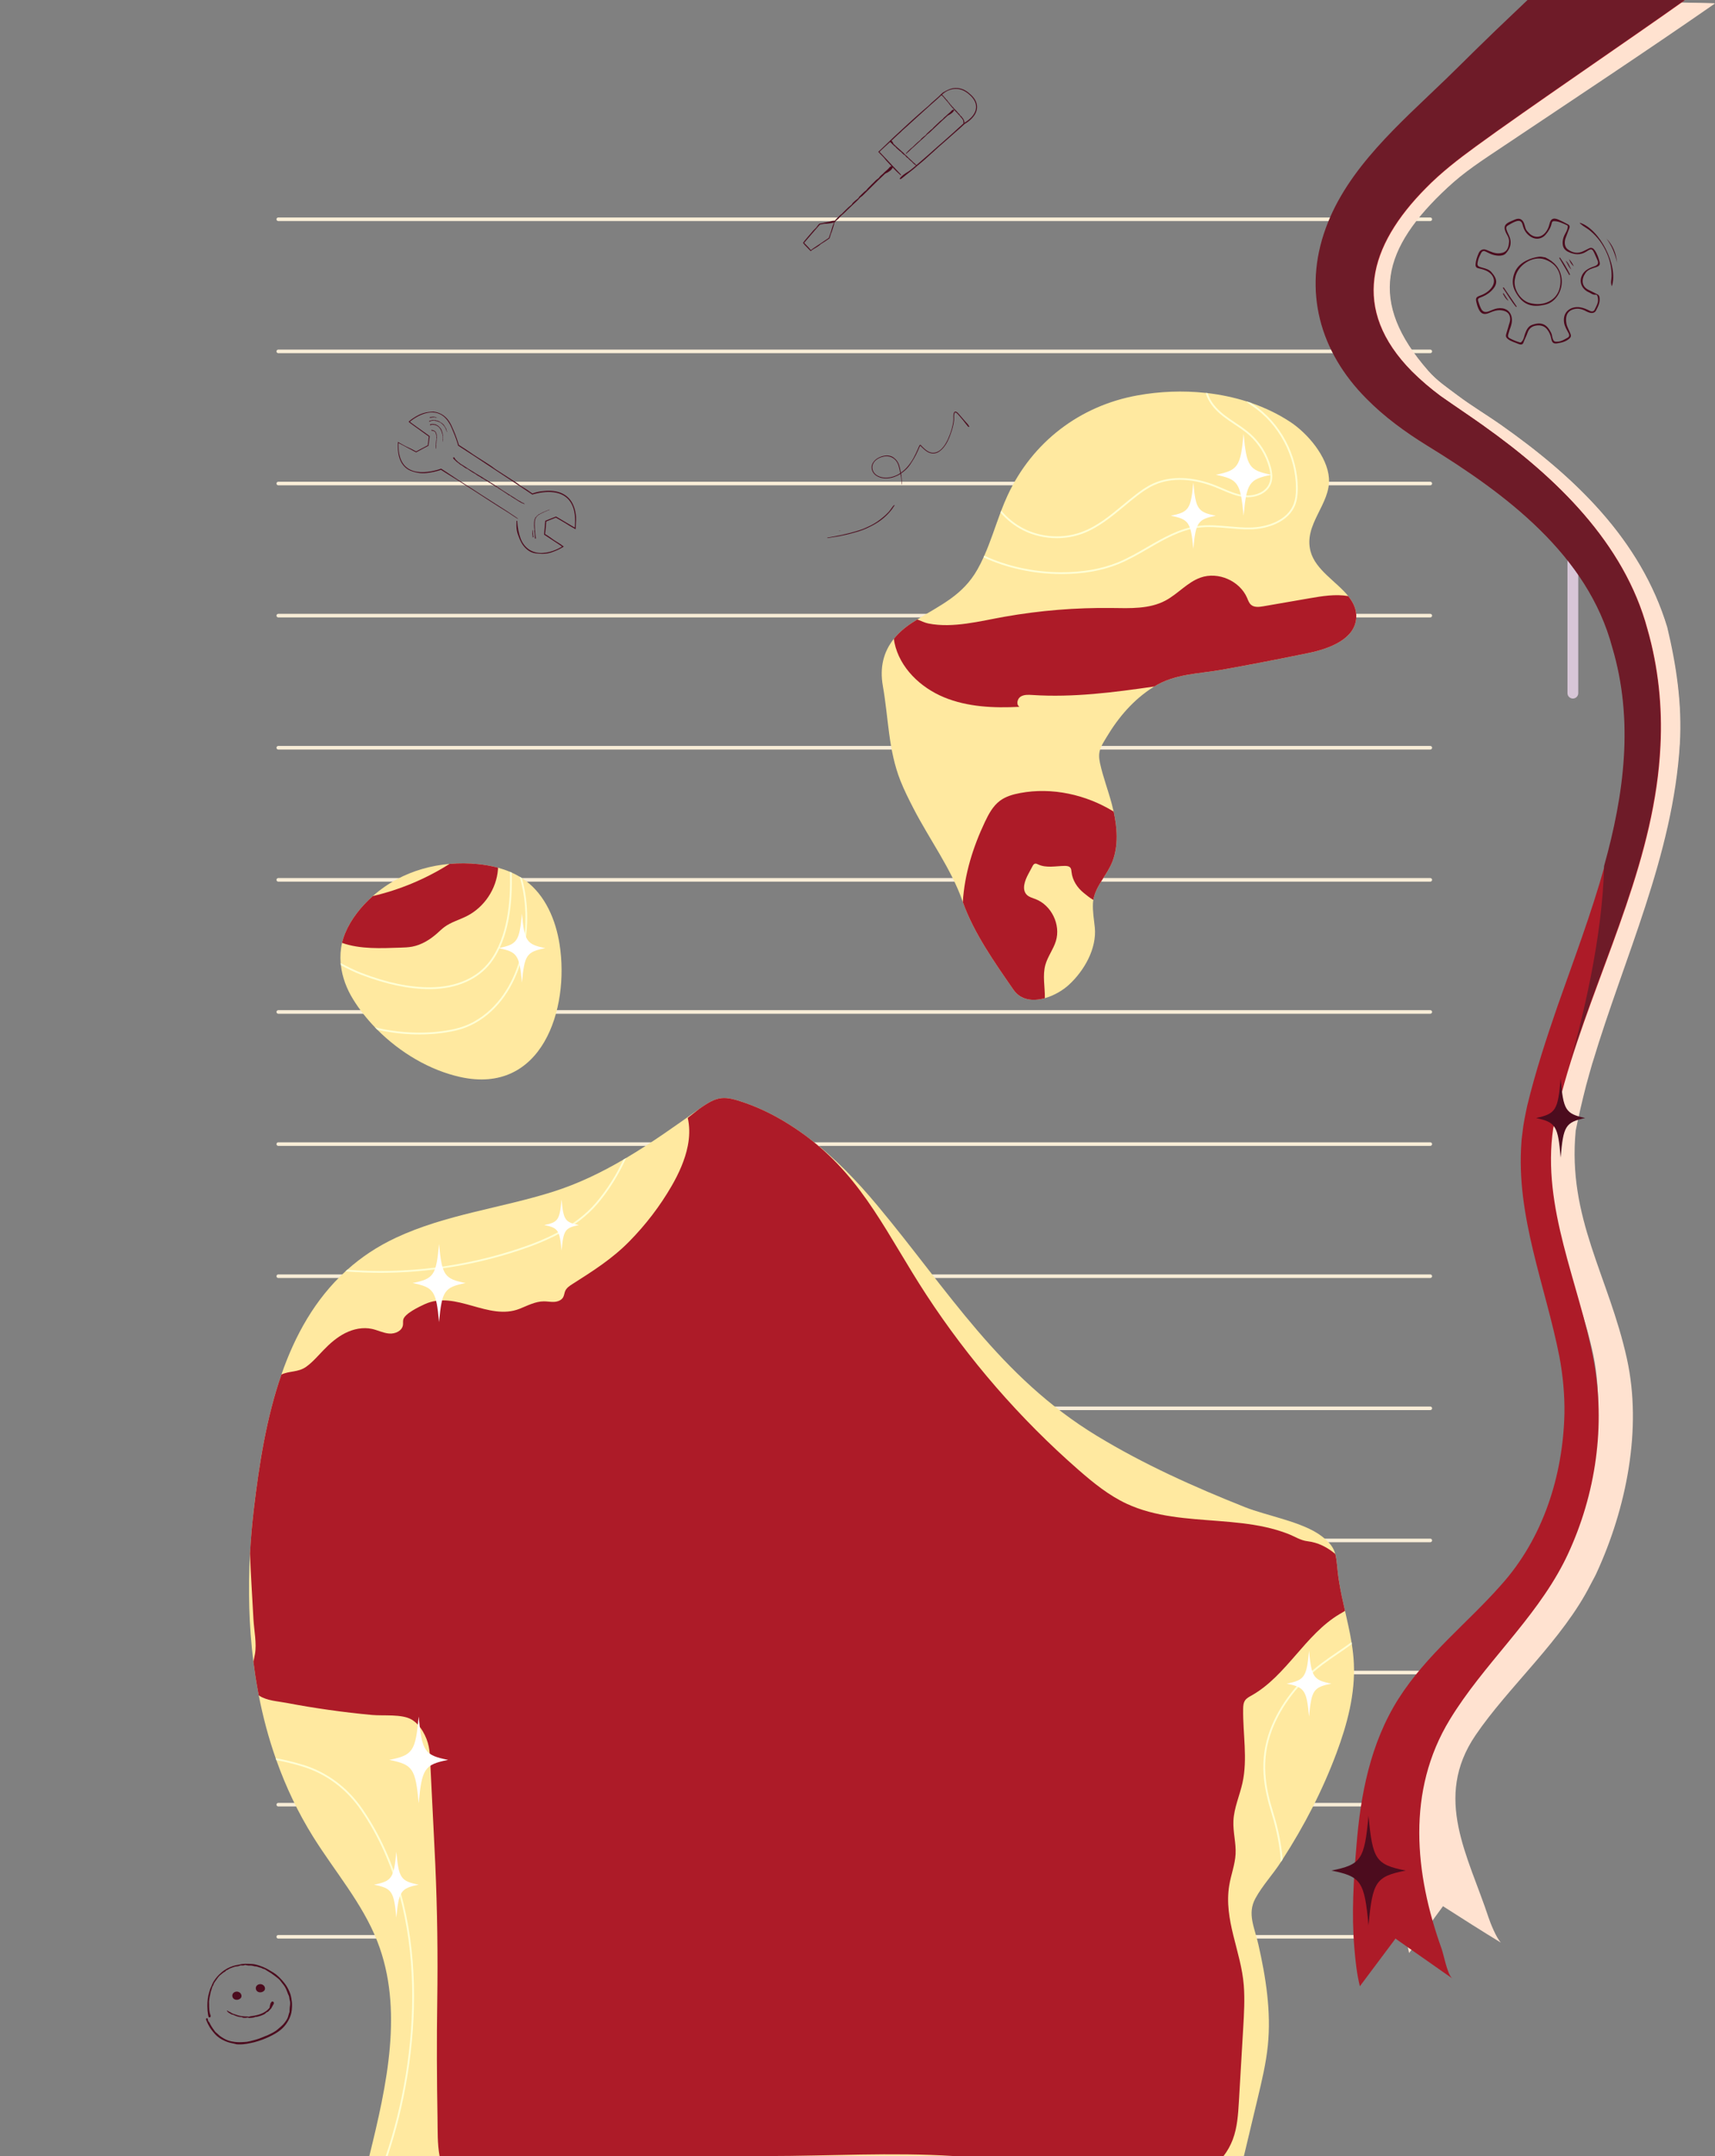 <?xml version="1.0" encoding="UTF-8"?>
<svg id="_Слой_2" data-name="Слой 2" xmlns="http://www.w3.org/2000/svg" viewBox="0 0 954.78 1200">
  <rect x="0" y="0" width="954.78" height="1200" fill="#808080" stroke="none"/>
  <defs>
    <style>
      .cls-1 {
        fill: #ffe2d0;
      }

      .cls-1, .cls-2, .cls-3, .cls-4, .cls-5, .cls-6, .cls-7, .cls-8, .cls-9 {
        stroke-width: 0px;
      }

      .cls-2 {
        fill: #ad1b28;
      }

      .cls-3 {
        fill: #d7c6d7;
      }

      .cls-4 {
        fill: #ffe9a0;
      }

      .cls-5 {
        fill: #ffffd5;
      }

      .cls-6 {
        fill: #6e1b28;
      }

      .cls-7 {
        fill: #fff;
      }

      .cls-8 {
        fill: #f8edd7;
      }

      .cls-9 {
        fill: #4c0c1e;
      }
    </style>
  </defs>
  <g id="_Слой_1-2" data-name="Слой 1">
    <g>
      <path class="cls-8" d="m796.28,123.04H154.92c-.55,0-1-.45-1-1s.45-1,1-1h641.36c.55,0,1,.45,1,1s-.45,1-1,1Z"/>
      <path class="cls-8" d="m796.28,196.57H154.92c-.55,0-1-.45-1-1s.45-1,1-1h641.36c.55,0,1,.45,1,1s-.45,1-1,1Z"/>
      <path class="cls-8" d="m796.28,270.11H154.92c-.55,0-1-.45-1-1s.45-1,1-1h641.36c.55,0,1,.45,1,1s-.45,1-1,1Z"/>
      <path class="cls-8" d="m796.28,343.64H154.92c-.55,0-1-.45-1-1s.45-1,1-1h641.36c.55,0,1,.45,1,1s-.45,1-1,1Z"/>
      <path class="cls-8" d="m796.28,417.17H154.92c-.55,0-1-.45-1-1s.45-1,1-1h641.36c.55,0,1,.45,1,1s-.45,1-1,1Z"/>
      <path class="cls-8" d="m796.28,490.7H154.92c-.55,0-1-.45-1-1s.45-1,1-1h641.36c.55,0,1,.45,1,1s-.45,1-1,1Z"/>
      <path class="cls-8" d="m796.28,564.23H154.92c-.55,0-1-.45-1-1s.45-1,1-1h641.36c.55,0,1,.45,1,1s-.45,1-1,1Z"/>
      <path class="cls-8" d="m796.28,637.77H154.92c-.55,0-1-.45-1-1s.45-1,1-1h641.36c.55,0,1,.45,1,1s-.45,1-1,1Z"/>
      <path class="cls-8" d="m796.28,711.3H154.92c-.55,0-1-.45-1-1s.45-1,1-1h641.36c.55,0,1,.45,1,1s-.45,1-1,1Z"/>
      <path class="cls-8" d="m796.28,784.83H154.92c-.55,0-1-.45-1-1s.45-1,1-1h641.36c.55,0,1,.45,1,1s-.45,1-1,1Z"/>
      <path class="cls-8" d="m796.28,858.36H154.92c-.55,0-1-.45-1-1s.45-1,1-1h641.36c.55,0,1,.45,1,1s-.45,1-1,1Z"/>
      <path class="cls-8" d="m796.28,931.89H154.92c-.55,0-1-.45-1-1s.45-1,1-1h641.36c.55,0,1,.45,1,1s-.45,1-1,1Z"/>
      <path class="cls-8" d="m796.28,1005.43H154.92c-.55,0-1-.45-1-1s.45-1,1-1h641.36c.55,0,1,.45,1,1s-.45,1-1,1Z"/>
      <path class="cls-8" d="m796.28,1078.96H154.92c-.55,0-1-.45-1-1s.45-1,1-1h641.36c.55,0,1,.45,1,1s-.45,1-1,1Z"/>
    </g>
    <g>
      <path class="cls-3" d="m875.65,388.79c-1.66,0-3-1.34-3-3v-75.06c0-1.66,1.34-3,3-3s3,1.34,3,3v75.06c0,1.66-1.34,3-3,3Z"/>
      <path class="cls-3" d="m875.56,892.28c-1.66,0-3-1.34-3-3v-75.06c0-1.66,1.34-3,3-3s3,1.34,3,3v75.06c0,1.66-1.34,3-3,3Z"/>
    </g>
    <g>
      <path class="cls-9" d="m117.24,1121.66c-.83-1.94-.82-4.08-.83-6.12,0-.58-.06-1.16-.03-1.74.14-1.34.37-2.65.69-3.92.1-.39.14-.78.23-1.17.02-.07.01-.15.04-.22.3-.58.39-1.21.59-1.81.09-.3.18-.61.29-.9.13-.29.29-.56.49-.81.03-.04.06-.08.07-.12.2-1.19,1.07-2.06,1.69-2.98l1.01-1.41c.39-.43.73-.9,1.21-1.23.85-.66,1.64-1.47,2.65-1.92.06-.03.14-.06.16-.12.2-.52.71-.61,1.14-.81.34-.17.65-.43.99-.6.32-.18.68-.28,1.02-.43.66-.25,1.31-.51,1.99-.69.18-.05.34-.15.52-.15.86-.03,1.65-.14,2.46-.53.34-.15.77-.05,1.16-.06.45-.03.89.07,1.35-.18.27-.13.65-.07.96.03.76.2,1.49.25,2.29.19.54-.03,1.08.12,1.61.23.3.06.59.22.9.21.97,0,1.87.37,2.76.68.18.07.38.06.57.12.27.09.51.23.77.35.16.07.3.18.46.21.87.13,1.56.65,2.26,1.12.7.48,1.47.86,2.19,1.33.65.43,1.29.89,1.9,1.38.19.15.39.29.59.44,1.04.8,2.16,1.6,2.9,2.68.7,1.03,1.55,1.89,2.21,2.94.58.92,1.01,1.93,1.39,2.94.26.72.49,1.42.87,2.12.26.47.26,1.05.34,1.59.03.17.04.35.1.51.5,1.38.37,2.87.12,4.27-.13.76-.06,1.57-.15,2.37-.01.18.02.37-.05.52-.38.86-.5,1.75-.8,2.64-.41,1.16-1.13,2.2-1.89,3.17-.19.27-.41.52-.62.77-.3.34-.64.64-.96.96-.29.25-.56.52-.85.76-.32.28-.64.56-.97.83-.5.43-1.01.88-1.56,1.25-.7.48-1.46.86-2.21,1.27-.84.44-1.7.87-2.57,1.25-.28.13-.59.19-.88.32-1.22.52-2.45,1.03-3.7,1.48-.98.35-1.98.61-2.99.89-1.21.33-2.44.66-3.69.86-.59.09-1.2.07-1.8.12-1.63.14-3.3.14-4.95-.06-1.27-.16-2.54-.41-3.76-.85-1.52-.55-2.92-1.38-4.24-2.32-.87-.61-1.55-1.43-2.42-2.08-.5-.36-.8-.96-1.18-1.46-.97-1.25-1.78-2.61-2.46-4.04-.06-.12-.13-.25-.23-.33-.48-.36-.6-.9-.7-1.44-.02-.11,0-.23-.04-.32-.12-.3-.39-.44-.64-.35-.16.06-.3.35-.32.56-.02.2.11.44.19.65.52,1.33,1.15,2.62,1.91,3.85.52.83,1.12,1.61,1.73,2.38.73.92,1.51,1.83,2.43,2.6,1.7,1.47,3.71,2.47,5.75,3.2,1.59.57,3.24.74,4.85,1.22.29.08.62.06.93.08.98.05,1.96.02,2.91-.06,1.41-.12,2.79-.37,4.13-.67.66-.14,1.32-.26,1.97-.43,1.61-.42,3.19-.92,4.72-1.51,2.33-.9,4.66-1.93,6.87-3.23,1.07-.63,2.11-1.31,3.08-2.09.41-.35.82-.69,1.2-1.08,1.25-1.21,2.3-2.61,3.12-4.12.74-1.34,1.34-2.76,1.69-4.24.26-1.14.38-2.3.4-3.45.03-.81.02-1.63-.03-2.44-.06-.7-.18-1.4-.29-2.09-.14-.79-.28-1.58-.52-2.35-.3-.98-.74-1.9-1.17-2.82-.68-1.41-1.52-2.72-2.51-3.91-1.35-1.64-2.81-3.21-4.48-4.52-.89-.69-1.87-1.25-2.82-1.81-.77-.44-1.51-.92-2.3-1.33-.63-.32-1.27-.62-1.92-.89-1.52-.64-3.09-1.19-4.7-1.5-1.14-.22-2.3-.24-3.44-.28-1.22-.04-2.44-.06-3.63.09-.57.07-1.11.25-1.67.36-.6.12-1.22.19-1.82.33-2.26.52-4.44,1.46-6.36,2.77-.91.62-1.78,1.31-2.54,2.1-.09.08-.19.15-.28.23-.38.35-.71.75-1.07,1.12-.35.38-.64.81-.98,1.21-.27.33-.49.7-.74,1.05-.26.35-.47.72-.67,1.11-.25.45-.47.93-.65,1.43-.2.48-.41.96-.63,1.43-.44.81-.59,1.71-.89,2.58-.77,2.44-1.04,5.06-1.02,7.67,0,1.71.15,3.42.43,5.12.04.24.09.47.17.7.15.45.43.61.76.5.37-.12.58-.52.5-.93-.01-.05-.03-.1-.05-.15Z"/>
      <path class="cls-9" d="m129.5,1111.6c.48,1.29,2.07,1.72,3.36,1.24s1.92-1.46,1.44-2.75-2.1-1.94-3.4-1.46c-1.29.48-1.89,1.69-1.41,2.98Z"/>
      <path class="cls-9" d="m142.58,1107.44c.48,1.29,2.07,1.72,3.36,1.24,1.29-.48,1.92-1.46,1.44-2.75s-2.1-1.94-3.4-1.46c-1.29.48-1.89,1.69-1.41,2.98Z"/>
      <path class="cls-9" d="m126.33,1119.17c.29.49.64.87,1.08,1.13.47.3.95.57,1.45.82.11.06.22.16.34.15.72-.03,1.23.47,1.87.64.24.07.47.19.71.27.41.14.83.27,1.25.35.49.08.99.12,1.49.15.07,0,.16-.02.21.03.44.44.99.33,1.51.39.39.03.75-.05,1.11-.11.38-.06.78-.15,1.18.13.13.09.33.03.5.02.74-.04,1.49-.11,2.23-.25.23-.05.45-.15.67-.23.07-.03.12-.12.19-.12,1.03.11,1.94-.37,2.92-.59.26-.06.5-.19.74-.3.51-.2,1.03-.4,1.52-.67.29-.18.53-.46.79-.68.16-.14.31-.33.51-.38.72-.18,1.16-.76,1.61-1.29.25-.31.6-.55.83-.89.47-.76.78-1.57,1.29-2.35.19-.24.16-.63.1-.92-.04-.18-.29-.37-.51-.46-.28-.11-.61-.04-.74.17-.12.2-.27.38-.4.56-.14.18-.25.37-.27.62-.08.55-.34,1.04-.35,1.68-.02.55-.48.88-.82,1.23-.67.72-1.48,1.3-2.33,1.77-1.23.69-2.56,1.16-3.9,1.5-1.11.29-2.24.48-3.37.6-.22.02-.45.06-.66.16-.52.22-1.05.07-1.57.01-.44-.03-.89-.03-1.33-.04-.52-.04-1.03-.07-1.55-.15-.69-.09-1.38-.23-2.05-.41-.66-.18-1.31-.41-1.95-.64-.28-.11-.57-.17-.85-.27-.46-.17-.9-.36-1.28-.7-.35-.29-.83-.39-1.25-.6-.18-.1-.35-.22-.48-.38-.11-.15-.21-.15-.48.05Z"/>
    </g>
    <path class="cls-4" d="m753.72,925.77c-.17-3.6-.57-7.16-1.13-10.71l-.18-1.11c-.96-5.82-2.29-11.6-3.61-17.38-1.28-5.64-2.55-11.29-3.43-16.98-1.04-6.71-.99-11.07-2.01-14.73-.95-3.45-2.87-6.27-7.56-9.86-10.46-8.01-30.4-11.26-42.78-16.19-28.35-11.28-56.31-23.81-82.43-39.69-54.04-32.87-82.76-80.98-121.92-127.93-11.48-13.76-24.04-26.94-38.38-37.74-.49-.38-.98-.75-1.48-1.12-.5-.38-1.01-.76-1.53-1.13-1.62-1.18-3.3-2.34-5.02-3.48-8.4-5.57-17.38-10.32-26.9-13.69-12.39-4.38-15.69-4.25-26.24,3.27-13.28,9.46-26.57,18.94-40.52,27.2-.27.17-.54.33-.82.49l-.68.4c-12.36,7.22-25.25,13.47-39.11,17.86-29.03,9.21-59.85,12.65-87.64,25.67-10.35,4.85-19.28,10.85-27.02,17.78l-1.03.93c-16.92,15.52-28.02,35.51-35.62,57.38,0,.02,0,.03-.02.05-8.3,23.86-12.4,49.95-15.34,74.91-.96,8.19-1.69,16.44-2.14,24.72-1.1,20.02-.61,40.21,1.89,60.07.63,5.11,1.4,10.2,2.32,15.26.21,1.13.42,2.25.63,3.37.01.07.03.13.04.2,2.31,11.86,5.41,23.55,9.4,34.95.12.36.25.73.39,1.09,5.25,14.81,12.01,29.11,20.48,42.68,12.06,19.33,27.37,36.91,35.7,58.12,14.82,37.74,5.29,80.16-4.41,119.53h9.13c.35.01.69.01,1.04.01,9.65,0,19.29,0,28.94.01h8.54s8.11.01,21.66.01h9.35c5.07,0,10.14,0,15.2.01h393.03c.13-.56.27-1.12.4-1.68,2.44-10.22,4.88-20.43,7.31-30.64,2.31-9.67,4.62-19.37,5.62-29.25,1.9-18.92-1.1-37.86-5.29-56.27-2.2-9.65-6.27-17.01-1.65-25.55,3.84-7.09,9.83-13.44,14.2-20.27.32-.5.65-1,.97-1.5,11.99-18.59,22.2-38.26,30.03-59.27,5.94-15.95,10.44-32.79,9.62-49.8Z"/>
    <path class="cls-2" d="m748.8,896.57c-.42.26-.84.51-1.26.76-.6.35-1.19.69-1.76,1.03-19.22,11.42-29.53,34.33-49,45.3-1.34.75-2.78,1.49-3.64,2.77-.93,1.38-1.03,3.15-1.05,4.81-.2,13.72,2.59,27.65-.37,41.05-1.57,7.12-4.74,13.95-5.05,21.24-.27,6.14,1.53,12.24,1.21,18.38-.31,5.9-2.56,11.53-3.52,17.36-3.2,19.38,6.59,36.69,8.08,55.7.61,7.79.15,15.62-.3,23.42-.81,13.71-1.61,27.42-2.41,41.13-.43,7.19-.87,14.51-3.41,21.26-1.26,3.35-3,6.43-5.14,9.22h-150.23c-34.42-2.18-69.49,0-103.84,0h-72.26c-16.74,0-33.48,0-50.21-.01h-29.71c-13.55,0-21.66-.01-21.66-.01h-8.54c-1.29-6.88-1.04-14.29-1.16-21.23-.39-21.68-.48-43.23-.15-64.9.39-25.38.03-50.76-1.08-76.12-.23-5.14-.49-10.28-.75-15.43-.71-14.24-1.42-28.49-2.13-42.73-.13-2.48-.25-4.97-.74-7.41-1.11-5.48-4.57-12.22-9.6-15.12-5.49-3.17-15.61-1.95-22.01-2.54-15.97-1.48-31.87-3.72-47.63-6.72-4.86-.93-10.75-1.17-15.09-3.96-.11-.07-.22-.15-.33-.23-.01-.07-.03-.13-.04-.2-.21-1.12-.42-2.24-.63-3.37-.92-5.06-1.69-10.15-2.32-15.26.32-1.48.65-2.87.87-4.13,1.07-5.95-.5-13.25-.83-19.28-.37-6.51-.74-13.01-1.1-19.52-.32-5.71-.64-11.43-.83-17.14.45-8.28,1.18-16.53,2.14-24.72,2.94-24.96,7.04-51.05,15.34-74.91,4.27-2.15,9.31-1.14,13.78-4.34,3.63-2.6,6.54-6.06,9.64-9.27,3.57-3.7,7.49-7.15,12.08-9.47,4.59-2.32,9.93-3.44,14.95-2.34,3.23.71,6.26,2.31,9.56,2.58,3.3.27,7.18-1.45,7.66-4.73.14-.98-.04-1.99.16-2.96.7-3.39,8.93-7.25,11.84-8.6,17.35-8.06,35.53,9.4,52.96,2.5,4.41-1.75,8.77-4.12,13.51-4.13,1.94,0,3.88.4,5.81.28,1.94-.12,4-.9,4.93-2.6.58-1.07.64-2.35,1.13-3.47.76-1.73,2.44-2.85,4.04-3.86,11.36-7.23,22.01-13.95,31.52-23.59,9.2-9.32,17.24-19.8,23.78-31.15,3.94-6.84,7.38-14.43,8.89-22.14.13-.66.25-1.33.35-2,.69-4.55.66-9.13-.37-13.6,2.09-1.61,4.17-3.23,6.24-4.87,10.55-7.52,13.85-7.65,26.24-3.27,9.52,3.37,18.5,8.12,26.9,13.69,1.72,1.14,3.4,2.3,5.02,3.48.52.37,1.03.75,1.53,1.13.5.37.99.74,1.48,1.12,30.83,23.63,43.85,54.16,65.26,86.95,23.69,36.26,52.34,69.29,84.97,97.78,8.23,7.18,16.82,14.15,26.72,18.76,15.99,7.43,33.89,8.25,51.18,9.61,8.77.69,17.57,1.5,26.17,3.41,4.25.95,8.44,2.16,12.5,3.74,3.76,1.47,6.93,3.66,10.9,4.12,5.84.68,10.96,3.36,15.37,7.04,1.02,3.66.97,8.02,2.01,14.73.88,5.69,2.15,11.34,3.43,16.98Z"/>
    <path class="cls-4" d="m256.18,599.42c-16.95-3.77-33.4-13.54-46.11-26.3h-.01l-.12-.12-1.22-1.26c-4.62-4.81-8.7-10.01-12.08-15.46-3.64-5.87-6.11-12.39-6.86-19.07-.06-.4-.09-.8-.13-1.2-.31-3.73-.08-7.5.78-11.22.42-1.84,1.01-3.67,1.76-5.48,3.19-7.67,8.78-14.76,15.36-20.58,4.19-3.7,8.78-6.88,13.4-9.36,9.04-4.84,19.08-7.66,29.32-8.55,5.25-.48,10.56-.43,15.81.1,3.76.38,7.54,1.03,11.19,2.04,2.25.62,4.46,1.36,6.59,2.26.35.14.69.29,1.02.44,1.52.68,2.99,1.44,4.42,2.29h0c.42.25.84.51,1.26.79.74.47,1.46.98,2.17,1.51,10.94,8.2,16.67,21.79,18.79,35.3,5.67,36.3-9.9,83.96-55.34,73.87Z"/>
    <path class="cls-2" d="m277.27,482.96c-.01.33-.02.65-.05.97-.82,10.79-7.57,20.94-17.2,25.87-4.19,2.15-8.88,3.38-12.66,6.19-1.39,1.04-2.63,2.26-3.93,3.42-3.99,3.56-8.73,6.49-13.99,7.48-2.16.4-4.36.47-6.55.54-10.59.34-22.27.98-32.46-2.64.42-1.84,1.01-3.67,1.76-5.48,3.19-7.67,8.78-14.76,15.36-20.58,14.83-3.46,29.08-9.38,41.99-17.45.24-.15.49-.31.73-.46,5.25-.48,10.56-.43,15.81.1,3.76.38,7.54,1.03,11.19,2.04Z"/>
    <path class="cls-4" d="m755.04,344.04c-.87,11.76-14.95,17.01-26.51,19.4-15.87,3.28-31.79,6.36-47.74,9.23-13.42,2.42-26.5,2.21-38.23,9.43-.17.1-.33.2-.5.31-11.1,7.06-19.34,16.73-26.04,27.92-3.28,5.48-5.02,7.94-3.62,14.43,1.67,7.68,4.53,15.09,6.55,22.69.37,1.4.72,2.81,1.03,4.23,2.04,9.21,2.69,18.86-.59,27.61-2.84,7.57-9.37,13.58-10.7,21.57-.11.63-.18,1.28-.22,1.94-.24,4.48.59,8.93,1.03,13.4,1.16,11.77-5.92,24.15-14.51,31.99-3.37,3.08-8.26,5.95-13.3,7.36-6.57,1.85-13.41,1.21-17.5-4.73-10.45-15.15-22.01-31.41-28.16-48.78-.06-.17-.12-.34-.18-.51-6.18-17.77-18.58-34.66-27.24-51.47-2.62-5.08-5.2-10.19-7.31-15.5-6.83-17.26-6.61-34.82-9.79-52.73-1.83-10.34.33-19.08,6.17-26.32,2.57-3.21,5.87-6.11,9.85-8.74,1.06-.69,2.11-1.36,3.16-2.01,13.06-8.12,25.37-13.43,33.52-27.9,1.22-2.17,2.33-4.39,3.35-6.65.15-.3.28-.61.41-.91,3.46-7.8,6.02-16.01,9.03-24.02.13-.36.27-.72.41-1.07,1.09-2.87,2.24-5.7,3.53-8.47,13.75-29.63,40.09-49.85,72.27-55.66,12.3-2.23,25.29-2.78,38.06-1.39.36.04.71.08,1.07.12,7.3.86,14.52,2.36,21.49,4.56.84.26,1.68.53,2.51.82,7.76,2.65,15.17,6.18,21.99,10.67,9.56,6.29,20.67,19.22,21.53,31.27,1.04,14.5-14.33,25.67-10.23,40.81,2.79,10.32,14.43,16.74,20.96,24.83,2.91,3.6,4.8,7.52,4.45,12.27Z"/>
    <path class="cls-2" d="m755.04,344.04c-.87,11.76-14.95,17.01-26.51,19.4-15.87,3.28-31.79,6.36-47.74,9.23-13.42,2.42-26.5,2.21-38.23,9.43-22.49,3.25-45.15,6.21-67.8,4.71-2.25-.14-4.69-.29-6.58.94-1.89,1.23-2.54,4.46-.62,5.65-14.2.74-28.83.13-41.97-5.29-13.15-5.43-24.66-16.41-27.6-30.32-.15-.71-.26-1.48-.31-2.28,2.57-3.21,5.87-6.11,9.85-8.74,1.06-.69,2.11-1.36,3.16-2.01,2.12.85,4.24,1.89,6.2,2.27,13.76,2.7,28.68-1.35,42.19-3.74,19.77-3.51,39.86-5.15,59.93-4.89,10.13.14,20.81.63,29.76-4.1,6.93-3.66,12.22-10.2,19.61-12.83,9.79-3.48,21.83,1.79,25.93,11.34.57,1.33,1.04,2.79,2.12,3.75,1.8,1.61,4.54,1.29,6.91.88,8.55-1.48,17.09-2.96,25.63-4.44,7.14-1.24,14.57-2.46,21.62-1.23,2.91,3.6,4.8,7.52,4.45,12.27Z"/>
    <path class="cls-2" d="m619.39,479.29c-2.84,7.57-9.37,13.58-10.7,21.57-1.99-1.1-3.84-2.66-5.36-3.89-3.63-2.93-6.29-7-6.8-11.72-.08-.78-.13-1.61-.59-2.24-.7-.94-2.03-1.08-3.2-1.07-4.98.06-10.25,1.31-14.76-.81-.56-.26-1.16-.58-1.76-.44-.68.15-1.09.83-1.42,1.45-.78,1.45-1.55,2.89-2.32,4.34-1.97,3.66-3.77,8.63-.82,11.56,1.28,1.27,3.13,1.72,4.81,2.36,8.89,3.42,14.16,14.24,11.37,23.35-1.41,4.61-4.53,8.56-5.84,13.2-1.7,6-.2,12.36-.31,18.6-6.57,1.85-13.41,1.21-17.5-4.73-10.45-15.15-22.01-31.41-28.16-48.78.93-15.46,5.66-30.57,12.3-44.59,2.08-4.39,4.47-8.85,8.36-11.76,3.22-2.41,7.21-3.55,11.17-4.3,17.81-3.34,36.67.81,52.12,10.29,2.04,9.21,2.69,18.86-.59,27.61Z"/>
    <g>
      <path class="cls-5" d="m264.66,569.32c-3.56,2.01-7.43,3.49-11.51,4.38-6.18,1.36-12.78,2.04-19.6,2.04s-13.28-.63-20.05-1.88c-1.16-.21-2.29-.46-3.43-.74h-.01l-.12-.12-1.22-1.26c1.64.44,3.29.83,4.96,1.14,13.7,2.53,27.28,2.47,39.26-.15,3.97-.88,7.75-2.31,11.23-4.28,25.84-14.59,33.48-52.33,25.13-80.49.42.24.84.5,1.26.78,7.96,28.42.04,65.94-25.9,80.58Z"/>
      <path class="cls-5" d="m722.5,272.01c-.02,3.63-.42,6.31-1.3,8.68-3.65,9.93-15.64,13.71-24.79,13.93-4.14.1-8.34-.27-12.4-.63-5.63-.5-11.46-1.01-17.12-.25-10,1.35-18.99,6.56-27.69,11.61-5.34,3.09-10.86,6.29-16.62,8.63-9.07,3.67-19.67,5.53-31.5,5.53-.21,0-.42,0-.64-.01-15.28-.08-30-3.36-42.88-9.29.15-.3.28-.61.41-.91,12.76,5.87,27.33,9.12,42.48,9.2,11.95.07,22.65-1.76,31.76-5.45,5.69-2.31,11.18-5.49,16.49-8.57,8.78-5.09,17.86-10.36,28.06-11.73,5.77-.78,11.65-.26,17.34.24,4.03.36,8.19.73,12.29.63,8.83-.21,20.39-3.82,23.88-13.27.83-2.27,1.21-4.84,1.23-8.35.11-18.06-9.54-36.19-24.58-46.18-1.29-.86-2.31-1.68-3.09-2.45.84.26,1.68.53,2.51.82.37.27.75.54,1.13.79,15.32,10.18,25.14,28.64,25.03,47.03Z"/>
      <path class="cls-5" d="m707.73,268.88c-1.96,5.82-8.82,8.34-14.61,7.82-4.55-.41-8.81-2.25-12.94-4.03-1.15-.49-2.3-.99-3.46-1.45-7.32-2.95-21.52-7.03-34.31-1.19-3.62,1.66-6.83,3.98-9.5,6.03-2.38,1.84-4.76,3.81-7.06,5.72-7.1,5.89-14.44,11.97-23.19,15.22-4.56,1.69-9.44,2.52-14.33,2.52-6.48,0-12.97-1.47-18.73-4.37-4.78-2.41-9.06-5.81-12.6-9.87.13-.36.27-.72.41-1.07,3.51,4.15,7.82,7.62,12.64,10.05,9.85,4.96,21.91,5.64,32.26,1.8,8.6-3.19,15.87-9.22,22.9-15.05,2.31-1.91,4.7-3.89,7.09-5.74,2.71-2.09,5.98-4.45,9.69-6.15,9.73-4.44,22.2-4.03,35.11,1.17,1.16.47,2.32.97,3.48,1.47,4.05,1.74,8.24,3.55,12.63,3.94,5.38.49,11.78-1.81,13.58-7.14.74-2.21.67-4.82-.22-8.22-1.8-6.9-5.73-13.32-11.04-18.07-2.58-2.3-5.52-4.27-8.36-6.17-2.06-1.37-4.18-2.79-6.17-4.33-5.25-4.09-8.53-8.48-9.73-13.08.36.04.71.08,1.07.12,1.23,4.25,4.34,8.33,9.27,12.17,1.96,1.52,4.07,2.93,6.11,4.29,2.87,1.92,5.85,3.9,8.47,6.25,5.47,4.89,9.5,11.48,11.35,18.57.94,3.59,1,6.39.19,8.79Z"/>
      <path class="cls-5" d="m348.6,644.5h0c-4.17,9.26-9.48,17.79-15.82,25.31-12.12,14.37-30.6,21.73-43.45,26.01-25.08,8.37-51.27,12.58-77.51,12.58-6.51,0-13.02-.26-19.52-.77l1.03-.93c32.26,2.45,64.81-1.53,95.69-11.83,12.73-4.24,31.04-11.53,42.99-25.71,5.99-7.1,11.05-15.1,15.09-23.77l1.5-.89Z"/>
      <path class="cls-5" d="m215.8,1199.97h-.01c-.35,0-.69,0-1.04-.01,18.35-54.1,25.39-135.37-13.74-192.44-8.15-11.89-19.44-20.31-32.65-24.33-4.77-1.46-9.61-2.65-14.51-3.55h0c-.14-.37-.27-.74-.39-1.1,5.14.93,10.21,2.17,15.2,3.69,13.42,4.09,24.89,12.64,33.18,24.72,39.26,57.27,32.3,138.71,13.96,193.02Z"/>
      <path class="cls-5" d="m752.59,915.06c-2.53,1.87-5.12,3.63-7.67,5.37-2.83,1.93-5.76,3.93-8.54,6.02-13.01,9.78-23.05,22.73-28.26,36.47-6.52,17.2-3.5,32.28.75,46.02,2.82,9.14,4.56,17.79,5.2,25.9-.32.5-.65,1-.97,1.5-.52-8.52-2.25-17.6-5.19-27.11-4.29-13.91-7.36-29.19-.72-46.66,5.28-13.92,15.43-27.03,28.59-36.92,2.79-2.1,5.74-4.11,8.58-6.04,2.68-1.83,5.41-3.69,8.05-5.66l.18,1.11Z"/>
      <path class="cls-5" d="m273.39,535.68c-7.09,9.39-18.96,14.66-33.43,14.83h-.87c-11.51,0-24.01-2.63-38.19-8.05-3.87-1.48-7.55-3.36-11.12-5.25-.06-.4-.09-.8-.13-1.2,3.73,1.98,7.58,3.97,11.6,5.51,14.42,5.51,27.09,8.13,38.7,7.99,14.15-.17,25.74-5.29,32.64-14.43,10.2-13.51,11.83-34.16,11.27-49.86.35.14.69.29,1.02.44.52,15.81-1.22,36.41-11.49,50.02Z"/>
    </g>
    <path class="cls-7" d="m707.79,264.25c-12.4,2.49-13.77,4.5-15.46,22.78-1.69-18.28-3.05-20.3-15.46-22.78,12.4-2.49,13.77-4.5,15.46-22.78,1.69,18.28,3.05,20.3,15.46,22.78Z"/>
    <path class="cls-7" d="m303.59,527.7c-10.45,2.09-11.6,3.79-13.02,19.19-1.42-15.4-2.57-17.09-13.02-19.19,10.45-2.09,11.6-3.79,13.02-19.19,1.42,15.4,2.57,17.09,13.02,19.19Z"/>
    <path class="cls-7" d="m259.19,714.11c-11.84,2.37-13.15,4.3-14.76,21.75-1.61-17.45-2.92-19.37-14.76-21.75,11.84-2.37,13.15-4.3,14.76-21.75,1.61,17.45,2.92,19.37,14.76,21.75Z"/>
    <path class="cls-7" d="m741.2,937.08c-9.97,2-11.07,3.62-12.43,18.32-1.36-14.7-2.46-16.32-12.43-18.32,9.97-2,11.07-3.62,12.43-18.32,1.36,14.7,2.46,16.32,12.43,18.32Z"/>
    <path class="cls-7" d="m249.46,979.51c-13.13,2.63-14.58,4.77-16.37,24.12-1.79-19.35-3.23-21.49-16.37-24.12,13.13-2.63,14.58-4.77,16.37-24.12,1.79,19.35,3.23,21.49,16.37,24.12Z"/>
    <path class="cls-7" d="m233.1,1048.97c-9.99,2-11.09,3.62-12.45,18.34-1.36-14.72-2.46-16.34-12.45-18.34,9.99-2,11.09-3.62,12.45-18.34,1.36,14.72,2.46,16.34,12.45,18.34Z"/>
    <path class="cls-7" d="m322.29,681.83c-7.75,1.55-8.6,2.81-9.66,14.23-1.05-11.42-1.91-12.68-9.66-14.23,7.75-1.55,8.6-2.81,9.66-14.23,1.05,11.42,1.91,12.68,9.66,14.23Z"/>
    <path class="cls-7" d="m676.87,287.03c-10.05,2.01-11.16,3.65-12.53,18.46-1.37-14.81-2.48-16.45-12.53-18.46,10.05-2.01,11.16-3.65,12.53-18.46,1.37,14.81,2.48,16.45,12.53,18.46Z"/>
    <g>
      <path class="cls-1" d="m835.65,236.54c-7.54-5.3-16.6-10.73-24.04-16.35-5.81-4.39-11.45-8.07-16.31-13.61-34.07-38.82-25.77-68.47,10.66-102.24,9.6-8.9,18.3-14.46,31.74-23.45,37.73-25.25,78.98-52.5,117.07-78.95-28.78-.7-57.99-1.06-87.02-1.39-15.11,13.7-31.45,29.85-46.35,43.17-27.91,24.95-60.49,47.21-73.63,83.15-13.63,37.3-3.02,66.48,22.29,94.71,9.7,10.81,22.02,18.35,33.91,25.82,44.02,27.65,89.56,59.26,104.5,111.94,11.5,40.57,6.36,82.15-4.31,122.44-7.03,26.55-16.79,52.67-25.33,78.74-6.17,18.83-11.58,37.47-16.27,56.73-1.19,4.88-1.82,10.11-2.47,15.22-.19,1.48-.39,3.44-.43,4.99-1.27,45.23,18.46,74.58,27.35,116.62,2.33,11.02,2.92,22.59,2.72,34.15-.66,37.73-15.18,77.92-39.08,105.73-19.1,22.23-42.07,37.35-57.56,58.98-15.49,21.63-14.84,38.87-15.47,63.49-.42,16.33,2.25,33.1,3.23,49.9.37,6.43,2.23,14.17,3.63,20.66,6.34-8.62,12.48-17.44,18.87-26.04,10.68,6.82,21.58,13.79,32.27,20.29-2.67-2.74-5.98-11.16-6.9-13.97-11.38-34.48-30.95-66.52-7.32-101.4,18.31-27.02,48.7-53.33,64.21-84.17.76-1.51,2.25-4.09,3.04-5.81,16.78-36.3,25.71-80.49,17.09-119.64-10.13-45.99-33.19-78.23-28.51-127,1.69-8.28,3.67-16.87,5.83-25.24.01-.05.04-.16.09-.32,1.07-3.97,2.23-8.02,3.37-12.01.02-.06.07-.1.08-.16,17.62-58.81,44.86-115.35,48.6-177.51,1.31-21.86-1.91-43.65-7.01-64.9-14.84-48.96-51.74-83.86-92.54-112.56Z"/>
      <path class="cls-1" d="m927.95,348.98c4.96,21.25,8.46,43.06,7.07,64.91-3.96,62.13-30.94,118.72-48.69,177.51,9.37-36.04,16.21-72.39,17.8-109.7,9.97-40.37,15.81-81.84,4.12-122.52-15.12-52.62-60.42-84.29-104.53-111.91-11.91-7.46-24.2-15.02-33.89-25.82-25.32-28.22-35.94-57.41-22.32-94.71,13.13-35.93,45.83-58.23,73.6-83.15,14.83-13.31,31.41-29.49,46.39-43.17,29.06.34,58.23.69,87.04,1.39-38.14,26.44-79.29,53.7-117.11,78.95-13.47,8.99-22.09,14.55-31.7,23.45-36.47,33.78-44.76,63.44-10.64,102.25,4.87,5.53,10.46,9.22,16.26,13.6,7.44,5.62,16.52,11.05,24.05,16.35,40.76,28.7,77.71,63.6,92.55,112.56Z"/>
    </g>
    <g>
      <path class="cls-2" d="m826.08,237.08c-7.39-5.27-16.49-11.32-23.97-16.59-5.73-4.26-11.01-8.76-15.94-13.66-34.28-34.67-24.23-69.96,7.77-102.21,8.37-8.56,18.04-16.03,27.76-23.11,27.25-19.96,88.87-61.82,116.31-81.39h-87.34c-29.45,27.86-32.21,31.2-45.68,44.23-25.24,24.38-54.54,49.29-66.68,82.83-12.68,34.78-3.41,68.64,22.66,94.79,9.92,10.08,21.54,18.53,33.53,25.95,44.54,27.27,89.61,61.19,103.32,112.48,12.13,40.74,6.64,81.66-4.53,121.68-7.37,26.37-17.19,52.34-26.08,77.61-6.32,18.29-12.43,36.95-16.99,55.82-1.03,4.81-2.15,10.11-2.65,15.09-.15,1.44-.52,3.65-.55,5.07-3.15,41.19,13.42,80.05,21.16,119.54,1.93,10.37,2.94,21.03,2.78,31.56-.81,34.36-11.77,69.33-35.35,95.48-18.61,21.1-41.31,38.52-57.05,63.24-15.72,24.83-21.15,53.55-23.4,81.93-1.6,18.81-2.75,37.68-1.18,56.51.6,7.21,1.33,14.51,3.09,21.56l19.83-26.51s31.66,22.19,31.66,22.19c-2.78-2.05-4.77-13.15-5.99-16.56-15.03-41.88-19.61-87.8,4.53-127.47,18.7-30.74,46.71-54.99,63.32-87.13.81-1.57,1.6-3.16,2.35-4.77,15.74-33.75,21.22-72,14.36-108.5-8.09-42.87-28.94-84.66-22.42-128.73,1.74-8.48,3.85-16.87,6.22-25.2,0-.05.04-.15.09-.31,1.12-3.98,2.32-7.95,3.56-11.89.01-.06.03-.12.05-.17,18.28-58.13,46.93-113.79,49.81-175.4,1.1-21.66-1.2-43.73-7.2-64.7-12.85-48.1-51.07-84.78-91.15-113.22Z"/>
      <path class="cls-6" d="m916.98,350.18c6,20.97,8.3,43.04,7.2,64.7-2.88,61.61-31.53,117.27-49.81,175.4,6.12-21.54,17.77-67.53,18.67-108.32,11.17-40.02,16.66-80.94,4.53-121.68-13.71-51.29-58.78-85.21-103.32-112.48-11.99-7.42-23.61-15.87-33.53-25.95-26.07-26.14-35.34-60.01-22.66-94.79,12.14-33.54,41.44-58.45,66.68-82.83,13.47-13.02,16.23-16.37,45.68-44.23h87.34c-27.44,19.56-89.06,61.43-116.31,81.39-9.72,7.08-19.39,14.55-27.76,23.11-32,32.25-42.05,67.54-7.77,102.21,4.93,4.9,10.21,9.4,15.94,13.66,7.48,5.27,16.58,11.32,23.97,16.59,40.08,28.44,78.3,65.12,91.15,113.22Z"/>
    </g>
    <g>
      <path class="cls-9" d="m839.72,181.93c.19-1.26,1.19-2.88,1-4.79-.22-2.33-1.35-3.57-3.63-4.19-2.9-.79-5.52.12-8.08,1.23-2.71,1.17-4.49.58-5.79-2.1-.68-1.41-1.08-2.91-1.39-4.43-.34-1.62.11-2.37,1.71-2.94,2.48-.87,4.72-2.07,6.46-4.13,3.58-4.24,1.09-8.39-2.89-10.05-1.29-.54-2.66-.93-4.03-1.2-1.56-.3-1.71-1.36-1.58-2.56.22-2.08.9-4.05,1.76-5.96.84-1.86,2.51-2.46,4.37-1.69,2.35.98,4.65,2.11,7.33,1.85,3.9-.38,4.87-2.68,5.17-6.31.12-1.49-.43-2.84-1.2-4.11-.22-.36-.41-.73-.58-1.11-1.37-3.07-.82-4.6,2.17-6,.98-.46,1.98-.88,2.98-1.29,2.37-.98,4.1-.19,5.01,2.24.57,1.52.64,3.23,1.92,4.49.66.66,1.24,1.37,2.03,1.89,2.63,1.71,5.67,1.24,7.75-1.16,1.26-1.45,1.99-3.12,2.42-4.97.7-3,2.21-3.59,5-2.4,1.77.76,3.44,1.67,5.14,2.55,1.13.58,1.29,1.25.92,2.24-.65,1.76-1.33,3.5-2.01,5.25-.98,2.49-.64,5.18,1.07,6.46,2.6,1.94,5.49,2.7,8.81,1.04,1.02-.51,2.05-1.01,3.06-1.52,1.42-.72,2.45-.05,3.2,1.04,1.41,2.06,2.22,4.43,2.79,6.83.33,1.39-.59,2.11-1.91,2.54-2.2.72-4.56,1.18-6.02,3.29-2.34,3.38-2.37,7.43,1.73,9.41,1.67.81,3.33,1.66,4.99,2.49.7.35.99.87,1.11,1.7.41,2.72-.81,5.02-1.95,7.24-.93,1.82-3.06,1.8-5.63.39-2.3-1.26-4.69-1.84-7.29-.94-3.47,1.2-4.21,4.24-3.59,7.77.39,2.17,1.68,3.98,2.37,6.04.33,1,.11,1.64-.64,2.32-1.99,1.79-4.46,2.39-6.97,2.74-2.05.28-2.81-.47-3.24-2.81-.34-1.8-1.06-3.41-2.16-4.86-1.5-1.99-3.62-2.56-5.93-2.29-2.49.3-4.26,1.57-5.1,4.14-.61,1.87-1.62,3.6-2.28,5.47-.45,1.28-1.78,1.09-2.68.69-2.02-.89-4.21-1.35-6.03-2.83-.98-.8-1.17-1.47-.92-2.46.32-1.27.73-2.51,1.26-4.27Zm.77,1.44c-.2.66-.49,1.66-.79,2.66-.29.94-.23,1.69.78,2.23,1.8.96,3.66,1.73,5.61,2.3.59.17.82-.14,1.15-.49,1.1-1.17,1.23-2.73,1.73-4.15.74-2.08,1.7-4.24,3.82-5.04,5.2-1.98,8.57-.52,10.91,4.73.35.78.37,1.71.64,2.54.64,2,1.09,2.17,3.17,1.98,1.84-.17,3.29-1.14,4.84-1.95,1.26-.66,1.64-1.31.88-2.79-.98-1.89-2.17-3.68-2.49-5.96-.87-6.12,4.02-9.19,9.03-8.37,1.96.32,3.64,1.08,5.34,1.95,1.04.54,2.16.37,2.61-.58.94-1.93,2.2-3.86,1.91-6.14-.11-.84-.3-2.41-1.22-2.28-1.71.25-2.71-.85-3.97-1.39-3.31-1.42-5.27-4.92-4.07-8.5,1.13-3.39,4.07-4.82,7.12-5.86,2.05-.69,2.7-1.67,1.78-3.61-.51-1.07-.95-2.16-1.44-3.24-1.42-3.14-1.74-3.3-4.62-1.42-3.36,2.19-6.74,1.76-10.06.23-1.47-.68-2.77-1.9-3.08-3.7-.45-2.6.4-4.95,1.67-7.12.55-.94.88-1.87,1.05-2.9.08-.47.09-.92-.49-1.17-2.18-.97-4.28-2.1-6.75-2.23-.94-.05-1.47.11-1.67,1.1-.49,2.45-1.76,4.5-3.36,6.38-2.08,2.44-5.33,2.98-8.07,1.35-2.61-1.55-4.07-3.86-4.77-6.76-.5-2.07-1.67-2.67-3.68-1.99-1.65.56-3.09,1.49-4.58,2.35-.87.51-1,1.17-.76,2.11.45,1.76,1.54,3.24,2.02,5.01.91,3.37-.18,6.04-2.41,8.44-1.78,1.92-6.08,1.27-8.36.27-.99-.43-1.97-.92-2.94-1.4-1.06-.53-1.9-.07-2.36.81-.69,1.33-1.38,2.68-1.74,4.17-.7,2.9-.53,3.26,2.39,4.05,1.87.5,3.76.99,5.08,2.51,3.33,3.82,3.74,6.72-.21,10.53-1.83,1.76-3.96,2.84-6.25,3.67-1.02.37-1.24.99-.94,1.88.46,1.37.89,2.77,1.53,4.07.99,2.02,2.37,2.4,4.49,1.61,1.54-.57,3-1.36,4.65-1.62,3.94-.62,7.26,1.01,8,5.14.39,2.14-.17,4.22-1.08,6.57Z"/>
      <path class="cls-9" d="m897.37,159.3c-.89-1.87-.21-3.73-.17-5.52.1-4.38-.79-8.54-2.48-12.51-2.15-5.05-5.25-9.38-9.56-12.93-1.61-1.32-3.47-2.19-5.01-3.55-.27-.24-.6-.4-.63-.82,11.08,3.39,21.57,24.05,17.85,35.33Z"/>
      <path class="cls-9" d="m894.33,132.77c3.63,3.67,5.35,8.23,5.93,13.31-1.16-4.8-2.88-9.35-5.93-13.31Z"/>
      <path class="cls-9" d="m860.31,143.28c4.94,2.34,8.26,5.87,9.06,11.6.87,6.25-2.83,13.13-8.9,14.62-7.92,1.94-12.99.08-16.95-7.43-1.82-3.47-1.65-7.01-.26-10.44,1.19-2.93,3.5-5.04,6.33-6.51,2.25-1.17,4.61-1.87,7.13-2.24,1.3-.19,2.34.25,3.58.4Zm-16.81,11.5c-1.49,5.32,2.58,12.3,8.08,13.84,7.78,2.18,15.36-1.45,16.84-8.8,1.44-7.16-1.47-13.04-8.45-15.44-6.59-2.26-15.25,3.11-16.47,10.4Z"/>
      <path class="cls-9" d="m844.04,170.87c-2.81-3.31-4.88-7.12-7.38-10.65.15-.1.3-.21.45-.31,2.43,3.57,4.86,7.14,7.29,10.71-.12.08-.25.17-.37.25Z"/>
      <path class="cls-9" d="m873.66,153.1c-1.87-3.18-3.74-6.37-5.61-9.55.13-.08.27-.16.4-.24,2.11,3.04,4.04,6.18,5.64,9.53l-.43.26Z"/>
      <path class="cls-9" d="m874.85,150c-1.59-1.28-2.13-3.28-3.21-4.93,1.68,1.23,2.09,3.3,3.21,4.93Z"/>
      <path class="cls-9" d="m837.04,163.21c.93,1.41,1.85,2.83,2.78,4.24-1.57-.99-2.29-2.54-3.13-4,.12-.08.23-.16.35-.23Z"/>
      <path class="cls-9" d="m876.14,148.23c-1.24-1.04-2.13-2.46-2.6-4.05,1.22,1.48,2.05,2.68,2.6,4.05Z"/>
    </g>
    <path class="cls-9" d="m782.56,1041.1c-16.59,3.33-18.42,6.02-20.68,30.48-2.26-24.45-4.09-27.15-20.68-30.48,16.59-3.33,18.42-6.02,20.68-30.48,2.26,24.45,4.09,27.15,20.68,30.48Z"/>
    <path class="cls-9" d="m882.5,622.26c-10.95,2.4-12.16,4.35-13.65,22-1.49-17.65-2.7-19.6-13.65-22,10.95-2.4,12.16-4.35,13.65-22,1.49,17.65,2.7,19.6,13.65,22Z"/>
    <g>
      <path class="cls-9" d="m287.93,289.86c.21,3.69.8,6.92,1.92,9.9.87,2.32,2.39,4.5,4.57,6.01,2.22,1.53,4.97,2.13,7.6,2.01,2.64-.12,5.2-.83,7.58-1.86l.56-.25.65-.31c.43-.21.84-.44,1.24-.66l.6-.34.15-.09.08-.05s-.03-.03-.04-.05l-.28-.2c-.38-.27-.73-.53-1.13-.8-1.28-.84-2.56-1.68-3.83-2.52-1.57-1.03-3.14-2.07-4.71-3.1.22-2.56.45-5.13.67-7.69l3.31-1.31,2.44-.97.25-.1,6.7,3.98,2.27,1.34,1.31.77s.12.09.15.08v-.19s.03-.38.03-.38l.04-.76.07-1.52c0-.25.03-.53.03-.74v-.52c-.04-.69,0-1.39-.09-2.08l-.11-1.19c-.04-.4-.13-.79-.2-1.19-.11-.8-.37-1.57-.58-2.35-.53-1.54-1.27-3.03-2.32-4.31-1.04-1.28-2.39-2.33-3.86-3.05-1.48-.73-3.07-1.15-4.67-1.37-1.05-.15-2.1-.18-3.14-.19-1.04.03-2.09.09-3.12.22-1.03.13-2.05.31-3.07.54-.51.11-1.01.24-1.51.37-.25.07-.5.14-.75.21l-.39.12-7.83-5.26c-1.51-1-3.03-2-4.54-3-4.62-3.04-9.25-6.06-13.85-9.12-3.5-2.33-6.95-4.63-10.5-6.89-1.11-.72-2.22-1.43-3.34-2.16l-.83-.55-.31-.2-.12-.08s-.03-.09-.04-.13c-.03-.12-.13-.54-.22-.85-.09-.33-.18-.66-.29-.98-.82-2.58-1.82-5.07-2.89-7.52l-.59-1.31-.15-.33-.08-.17-.09-.16-.36-.65c-.23-.44-.51-.85-.78-1.26-.26-.42-.59-.8-.89-1.19-.31-.39-.68-.73-1.01-1.09l-.57-.49-.29-.24-.31-.22c-.8-.61-1.72-1.05-2.67-1.38-1.3-.44-2.69-.58-4.03-.49-1.35.09-2.66.38-3.92.8-2.04.69-3.94,1.7-5.71,2.89-.52.35-1.06.75-1.55,1.14l-.37.3-.05.04s-.02.01-.02.02l.02.02.1.07.19.15.77.58,2.7,1.97c1.14.82,2.28,1.62,3.42,2.43.81.57,1.63,1.13,2.42,1.72.49.36.97.72,1.46,1.09-.23,1.78-.47,3.55-.7,5.33l-2.86,1.5-2.91,1.57c-.36.2-.73.39-1.11.6-2.43-1.3-4.92-2.63-7.38-3.94l-1.57-.82-.74-.39c-.18-.16-.11.11-.12.23v.43s-.02.85-.02.85c0,.28,0,.53.02.86.04.62.05,1.23.13,1.85.26,2.44.93,4.86,2.23,6.9.62.92,1.33,1.78,2.21,2.44.41.37.9.63,1.35.93.49.24.97.52,1.49.69.5.22,1.04.35,1.57.51.54.11,1.08.25,1.63.31,1.1.16,2.21.2,3.33.17,1.59-.04,3.19-.24,4.76-.55.79-.16,1.57-.34,2.35-.55.39-.11.77-.22,1.16-.33l.59-.19c.31-.1.62-.21.93-.33,1.04.67,2.09,1.35,3.14,2.03,2.81,1.83,5.66,3.84,8.42,5.53,3.81,2.35,7.54,4.84,11.3,7.26,4.77,3.05,9.51,6.09,14.28,9.14,1.66,1.07,3.32,2.21,4.97,3.33.32.22.59.48.81.78-.96-.6-1.98-1.18-2.88-1.81-2.61-1.81-5.17-3.35-7.78-4.98-3.25-2.04-6.52-4.19-9.78-6.29-2.34-1.51-4.67-3.02-7.01-4.54-3.86-2.53-7.68-4.85-11.51-7.24-.65-.41-1.31-.83-1.96-1.24-.69-.44-1.38-.89-2.07-1.33l-.6.21-.53.17c-.34.1-.68.21-1.03.3-.69.19-1.38.36-2.07.51-3.16.68-6.45,1.02-9.68.25-1.02-.22-2.14-.59-3.12-.98-1.29-.53-2.47-1.36-3.45-2.41-.97-1.05-1.76-2.28-2.27-3.63-.16-.32-.24-.68-.36-1.02-.1-.35-.24-.68-.3-1.04-.14-.71-.33-1.41-.39-2.13l-.13-1.07c-.03-.36-.04-.72-.06-1.08-.02-.37-.04-.69-.05-1.1l.02-1.23c0-.34.02-.69.03-1.03v-.13s0-.06,0-.06v-.03s.02,0,.03,0l.23.13.46.26c.59.34,1.19.68,1.78,1.01,1.24.7,2.36,1.3,3.58,1.8.83.34,2.01,1.01,3.04,1.54.34.18.68.36,1.03.54l1.15-.6,5.35-2.84.57-4.86-2.64-1.89-6.34-4.57c-.79-.59-1.72-1.19-2.28-1.8.38-.31.74-.62,1.14-.93.38-.3.82-.62,1.22-.89,1.11-.76,2.27-1.44,3.49-2.02.83-.4,1.72-.72,2.61-.99,1.7-.51,3.5-.67,5.23-.75.09,0,.22,0,.31.01,2,.24,3.89.98,5.48,2.12,1.59,1.16,2.85,2.69,3.79,4.44.17.34.36.65.53,1.02.15.33.29.66.44.99.29.66.58,1.33.88,2,.58,1.35,1.14,2.72,1.62,4.14.31.91.64,1.84.95,2.82.07.25.15.49.22.74l.05.18.02.04s.02.05.03.06l.07.03s.01,0,.04.02l.16.1.62.4c1.76,1.13,3.61,2.29,5.26,3.46,2.59,1.84,5.12,3.36,7.7,5.01,1.94,1.24,4.06,2.54,5.86,3.97.2.16.47.36.71.51,2.86,1.85,5.72,3.7,8.57,5.54,1.76,1.13,3.56,2.21,5.12,3.48.19.15.54.41.71.5,1.06.56,2.09,1.22,3.11,1.91.51.35,1.02.7,1.53,1.05l.77.52.69.46s.02,0,.03.01h.02s0-.02,0-.02c0,0,0,0,0,0l.09-.03c.24-.08.48-.16.73-.24.49-.15.98-.29,1.48-.42.79-.2,1.62-.36,2.43-.47.61-.09,1.24-.12,1.85-.19,1.69-.17,3.41-.19,5.13.02,1.72.21,3.45.66,5.06,1.46,1.61.79,3.07,1.96,4.18,3.38,1.12,1.42,1.87,3.06,2.39,4.72.17.64.39,1.28.49,1.93.13.65.26,1.3.31,1.95.07.65.14,1.3.12,1.95v.97s-.03.54-.03.54l-.07.85c-.04.49-.07,1.12-.09,1.81,0,.35-.02.7-.03,1.06,0,.18,0,.36-.01.53v.07s0,.03,0,.03c0,0-.02,0-.02,0l-.11-.06-.21-.12c-.65-.36-1.33-.75-1.99-1.12-.34-.19-.67-.39-.99-.57-.16-.09-.32-.19-.47-.28-.08-.05-.16-.1-.24-.15-1.17-.78-2.39-1.5-3.61-2.21l-1.84-1.06-.92-.54-.46-.27-.06-.04h-.01s-.02-.03-.02-.03l-.02-.02h-.05s-.02.02-.02.02l-.19.07-.83.33c-.55.22-1.11.44-1.67.67-.88.36-1.76.71-2.64,1.07-.09,1.07-.17,2.14-.26,3.2-.07.8-.14,1.63-.24,2.37-.05.37-.09.71-.13,1.05l-.03.27s0,.07,0,.11c.04.02.07.04.11.06h.03s.01.02.01.02l.06.04c.09.05.19.11.29.17,1.25.73,2.75,1.86,4.11,2.81.75.53,1.36.9,2.13,1.37l.27.16.46.29c.31.2.62.4.93.6.15.1.32.21.47.31l.41.31c.27.21.55.41.83.62l.21.16s.08.05.09.08l-.12.07-.47.27-.93.53c-.33.17-.63.35-.97.52-.34.16-.68.33-1.01.49-.2.09-.41.18-.62.27-.17.07-.34.13-.51.2-.33.14-.66.25-.94.38-1.02.44-2.1.77-3.18.98-1.08.21-2.17.3-3.21.3-1.39-.02-2.47-.16-3.63-.27-1.4-.14-2.9-.72-4.17-1.64-.3-.18-.54-.42-.8-.63-.26-.22-.52-.43-.75-.68l-.69-.73-.61-.79-.3-.4-.26-.42-.51-.84c-.29-.58-.59-1.16-.85-1.75-.29-.76-.64-1.58-.89-2.33-.16-.45-.32-.86-.42-1.26-.1-.4-.18-.78-.25-1.13-.16-.71-.19-1.35-.23-1.94-.1-1.18.02-2.2,0-3.38,0-.3.17-.13.35-.23Z"/>
      <path class="cls-9" d="m291.94,280.61c-.15-.08-.27-.12-.36-.2-.18-.16-.38-.22-.61-.27-.33-.07-.69-.19-.95-.4-.47-.36-1.01-.56-1.49-.88-.49-.32-.98-.63-1.47-.94-.3-.19-.59-.38-.89-.56-.48-.3-.98-.57-1.45-.88-.25-.16-.46-.39-.7-.58-.08-.06-.18-.15-.26-.14-.38.04-.62-.24-.89-.42-.49-.32-.93-.7-1.43-.98-.38-.21-.71-.47-1.06-.72-.29-.22-.62-.38-.93-.58-.62-.4-1.25-.79-1.86-1.2-.29-.19-.55-.43-.82-.65-.05-.04-.1-.1-.15-.09-.3.01-.51-.19-.74-.34-.37-.24-.8-.43-1.1-.75-.36-.37-.9-.4-1.26-.76-.15-.15-.35-.25-.53-.35-.18-.11-.38-.2-.57-.3-.12-.06-.28-.09-.37-.19-.34-.38-.8-.56-1.22-.8-.53-.31-1.08-.59-1.57-.95-.34-.25-.69-.45-1.08-.59-.08-.03-.16-.09-.23-.15-.54-.5-1.22-.77-1.84-1.13-.45-.26-.86-.59-1.28-.89-.1-.07-.19-.15-.3-.21-.24-.13-.48-.26-.72-.39-.29-.16-.59-.32-.87-.5-.43-.27-.85-.55-1.27-.83-.52-.35-1.03-.72-1.54-1.08-.06-.04-.14-.08-.21-.09-.5-.09-.88-.42-1.29-.67-.47-.29-.88-.66-1.33-.97-.28-.19-.58-.33-.87-.5-.08-.04-.18-.06-.25-.12-.51-.41-.97-.9-1.53-1.23-.69-.41-1.11-1.09-1.74-1.55-.24-.17-.41-.44-.58-.69-.13-.19-.04-.46.12-.54.21-.1.48.03.6.27.24.51.54.96.99,1.33.35.29.66.64,1,.95.09.08.19.16.29.23.34.23.71.42.98.75.15.18.42.27.64.4.18.11.36.21.54.33.42.27.84.54,1.26.82.81.52,1.61,1.05,2.42,1.57.58.37,1.17.72,1.76,1.07.05.03.12.04.17.08.59.38,1.18.77,1.78,1.14.64.39,1.3.75,1.94,1.15.86.54,1.77.98,2.57,1.61.36.28.8.46,1.19.7.89.55,1.76,1.12,2.65,1.67.19.12.4.22.6.34.55.34,1.1.68,1.63,1.04.17.12.32.28.51.46.23-.08.39.11.59.27.35.27.75.47,1.11.72.5.34.99.71,1.5,1.05.6.4,1.21.77,1.81,1.15.04.02.09.04.12.06.7.46,1.4.91,2.11,1.37.06.04.14.06.21.1.26.16.51.33.77.5.32.2.65.39.97.61.74.51,1.56.89,2.25,1.48.1.09.25.11.37.19.15.09.29.21.44.31.13.08.25.19.38.24.64.24,1.22.56,1.74,1.01.15.13.37.23.57.26.37.06.62.32.94.47.14.07.14.09.11.38Z"/>
      <g>
        <path class="cls-9" d="m242.65,249.76c0-.11-.02-.23-.03-.34,0-.19,0-.39.01-.58,0-.16-.02-.32-.01-.47,0-.3.04-.6.05-.88,0-.13,0-.24,0-.36.01-.25.02-.5.04-.75.01-.22.02-.43.04-.64.03-.26.07-.53.1-.79.01-.11,0-.22.03-.32.01-.07.06-.14.09-.21,0-.02.03-.05.01-.07-.15-.2-.05-.44-.05-.66,0-.14,0-.28,0-.43,0-.18.02-.36,0-.53,0-.1-.05-.18-.06-.27,0-.03,0-.07,0-.11v-.12s0-.18,0-.18c0,0,.01-.02,0-.02-.19-.05-.08-.25-.13-.37-.05-.12-.08-.24-.12-.36-.05-.17-.09-.34-.16-.5-.03-.07-.09-.13-.11-.19-.09-.25-.34-.34-.54-.46-.07-.05-.14-.1-.21-.16-.06-.03-.12-.08-.18-.1-.21-.08-.43-.12-.65-.15-.16-.02-.31-.04-.47-.03,0,0,0,0-.01,0-.04-.03-.1-.21-.11-.34-.02-.14,0-.21.08-.18.04.02.09.07.13.1.15.11.29.13.44.11.12-.02.25-.06.34.06.1.14.24.08.35.16.07.04.16.04.24.08.05.03.1.09.14.14l.16.17s.03.02.05,0c.1-.07.11.02.15.06.09.07.11.22.25.23.06.01.06.11.05.19,0,.05.01.08.07.06.02,0,.03,0,.04,0,.05.14.09.28.12.43,0,.02-.02.06,0,.06.18.01.09.22.13.34.02.04.04.07.07.11,0,.01.04.01.03.03-.05.25.03.43.13.61.02.03-.02.09-.02.13,0,.05,0,.09,0,.14,0,.1.04.18-.01.29-.07.16.02.25.04.38.01.11.03.21.04.33,0,.12,0,.25-.02.38-.01.1-.05.22-.08.32,0,.03-.04.06-.03.08.06.12.02.26,0,.4,0,.08.03.16.01.25-.07.3,0,.6-.1.94-.03.1,0,.2,0,.3,0,.06-.05.13-.05.19,0,.06.02.11.02.17,0,.1.03.19,0,.29-.12.3-.07.59-.07.9,0,.23.05.45,0,.7-.04.21,0,.41-.04.63-.04.23,0,.46-.05.7,0,.04-.05.08-.07.12h-.04Z"/>
        <path class="cls-9" d="m246.56,243.02s-.05-.06-.05-.09c-.05-.31-.13-.62-.14-.95,0-.11-.09-.19-.11-.3-.07-.36-.16-.72-.28-1.08-.12-.36-.29-.71-.46-1.06-.12-.26-.24-.53-.39-.78-.14-.22-.31-.42-.48-.62-.14-.17-.28-.36-.45-.51-.48-.4-1.03-.75-1.63-.97-.56-.21-1.17-.28-1.76-.31-.27,0-.55.05-.81.13-.08.03-.15.11-.22.14-.07.03-.13.04-.2.06-.06.01-.13,0-.17-.19-.03-.11.02-.31.08-.34.03-.02.07-.04.11-.03.28.08.53-.08.81-.13.21-.03.41-.02.62,0,.19,0,.37.05.55.07.25.03.5.05.74.12.11.03.19.17.35.08.02-.01.04,0,.05.01.21.34.58.28.82.5.04.03.06.09.09.13.04.03.08.06.13.06.17,0,.31.06.37.24.03.12.15.14.23.22.16.15.32.31.46.48.13.14.24.29.37.41.09.1.19.18.21.33.01.1.07.18.17.23.14.06.15.21.18.34.04.2.1.37.2.52.08.11.07.26.11.38.04.11.12.21.16.33.07.22.13.44.17.66.04.2.04.41.07.6.02.09.1.15.14.24.03.07.06.14-.04.25-.05.06-.03.12.01.16.16.18.2.4.08.65l-.08.02Z"/>
        <path class="cls-9" d="m248.86,240.43c-.05-.07-.12-.13-.14-.2-.08-.24-.17-.48-.25-.71-.06-.14-.12-.28-.18-.42-.07-.16-.13-.32-.2-.49-.03-.09-.03-.2-.07-.29-.05-.11-.15-.2-.21-.31-.18-.29-.37-.59-.58-.87-.29-.38-.59-.74-.98-1.1-.38-.35-.79-.66-1.24-.92-.23-.13-.48-.22-.72-.33-.75-.33-1.54-.58-2.36-.67-.48-.05-.96-.03-1.43.04-.3.05-.6.13-.89.22-.14.04-.27.1-.36.27-.07.13-.16.17-.27.06-.04-.37-.04-.41.13-.48.35-.14.71-.21,1.07-.27.08-.01.15-.07.23-.09.35-.08.7-.08,1.04-.01.29.06.59,0,.9.01.07,0,.14-.04.21-.02.11.03.2.09.3.14.07.03.15.11.22.09.17-.07.29.03.43.07.24.07.49.15.72.25.11.05.21.11.3.18.12.1.23.17.38.21.16.04.27.19.37.33.06.08.08.16.22.08.05-.03.12-.01.16.02.35.25.68.52.99.82.17.15.31.29.45.45.13.17.23.37.34.55.13.2.25.4.38.6.09.14.24.23.23.42,0,.02,0,.04.02.05.32.26.39.66.44,1.03.01.1.09.16.11.26.03.12.12.22.06.38-.04.1.08.17.13.26.01.02.04.03.05.05.03.11.04.22.06.32l-.03.02Z"/>
        <path class="cls-9" d="m243.07,232.51s-.08.01-.12,0c-.33-.09-.66-.18-1-.24-.03,0-.07-.05-.09-.04-.35.17-.69.02-1.03.08-.33.05-.66.11-.99.19-.14.03-.28.08-.42.08-.06,0-.12-.1-.19-.15.04-.08.07-.18.12-.25.02-.03.08-.03.12-.03.49,0,.96-.1,1.45-.18.12-.02.25-.01.37,0,.47.04.93.12,1.38.24.16.04.32.08.4.32Z"/>
        <path class="cls-9" d="m246.42,245.87c.02-.09.03-.19.04-.28,0-.08,0-.15,0-.23,0-.08.02-.17.03-.25.02-.23.04-.46.06-.7.02-.17.06-.35.05-.52-.01-.21-.08-.41-.12-.61,0-.04.03-.1.08-.16.15.07.24.16.14.29-.03.04-.05.09-.04.12.08.17.06.36.02.55,0,.04-.04.09,0,.12.1.09.06.21.07.32,0,0,.01.02,0,.03-.15.19-.01.35-.12.53-.06.11-.12.22-.03.31,0,0,.01.02,0,.03-.08.1-.06.19-.04.27.01.04-.04.1-.07.15h-.11Z"/>
        <path class="cls-9" d="m243.43,232.58c-.06,0-.12-.02-.2-.03.12-.11.12-.11.2.03Z"/>
      </g>
      <g>
        <path class="cls-9" d="m306.02,283.71l-.41.17c-.15.06-.31.13-.46.19-.07.03-.14.04-.22.06-.04.01-.09.01-.13.04-.29.23-.66.3-.98.45-.21.1-.44.17-.66.26-.08.03-.15.09-.22.13-.2.11-.4.24-.62.31-.27.08-.5.23-.75.34-.16.07-.31.17-.47.25-.16.08-.32.16-.48.25-.39.22-.76.45-1.1.72-.21.16-.39.34-.56.53-.24.25-.46.51-.63.81-.13.23-.24.46-.32.71-.07.21-.14.43-.18.65-.08.42-.1.85-.11,1.29-.01.23-.02.47-.03.7,0,.13,0,.26,0,.39,0,.35.03.71.03,1.06,0,.3.02.6.03.89,0,.19.08.38,0,.57.09.17.06.35.09.53.03.22.04.43.06.65,0,.02,0,.04,0,.06-.04.33.03.66.06.98.05.49.1.99.17,1.48.04.28.08.57.13.85.02.13.08.26.09.39,0,.1-.04.2-.06.31-.06.01-.1.03-.14.03-.09,0-.19.03-.26,0-.04-.02-.02-.12-.04-.19-.05-.17-.03-.34-.03-.5,0-.12-.05-.23-.06-.35-.02-.2,0-.41-.05-.61-.08-.25.05-.51-.03-.76-.04-.15-.06-.3-.06-.46,0-.22-.07-.44-.08-.66-.02-.22-.05-.45-.08-.67,0-.04,0-.07,0-.11.05-.16.05-.23-.02-.39.06-.04.12-.08.19-.12-.03-.04-.06-.07-.1-.12.05-.08.14-.17-.03-.26-.06-.03-.05-.16-.06-.24-.02-.1-.03-.2-.04-.3,0-.06.02-.12.04-.23-.04-.05-.13-.13-.04-.25.01-.02,0-.06-.02-.08-.05-.07-.06-.13,0-.21.02-.03.02-.08,0-.12-.07-.24-.07-.48-.05-.72,0-.05.01-.1,0-.15-.05-.28.08-.57-.01-.86,0-.01,0-.03,0-.04.12-.16.05-.33.04-.5,0-.2-.01-.41.02-.61.01-.11.09-.22.13-.33.01-.03.03-.08,0-.11-.1-.17-.02-.33.06-.48.05-.1.06-.22.09-.34.02-.07.02-.14.03-.22.05.03.09.04.12.06.01,0,.03-.01.03-.02.03-.11.06-.2.04-.34-.02-.12.08-.24.14-.36.09-.12.18-.23.29-.34.01-.01.03-.02.05-.03.16-.06.23-.2.35-.3.03-.02.04-.06.05-.09.03-.2.19-.28.35-.36.05-.03.12-.05.15-.1.13-.19.34-.29.52-.43.03-.03.05-.08.07-.12.05-.11.1-.2.27-.15.08.02.17-.05.25-.09.16-.08.31-.16.46-.24.04-.02.08-.04.11-.07.16-.17.38-.23.6-.3.12-.04.23-.09.35-.14.03-.01.04-.04.07-.06.03-.03.05-.06.08-.08.16-.07.32-.13.48-.2.14-.06.27-.12.41-.18.13-.05.25-.11.38-.16.11-.05.22-.1.33-.16.14-.06.28-.11.42-.17.05-.01.1-.03.14-.04.28-.12.55-.23.82-.34.14-.06.28-.1.4-.18.06-.03.14-.01.21-.03.07-.02.13-.08.2-.1.05-.02.11-.01.16-.02l.02.07Z"/>
        <path class="cls-9" d="m296.63,298.4c-.1-.07-.12-.17-.12-.27,0-.13-.02-.26-.04-.4-.04-.36-.09-.71-.11-1.06,0-.17.05-.35.08-.53.02-.09.03-.18.05-.27-.04-.06-.12-.11-.12-.17,0-.07.07-.13.1-.2.02-.04.04-.09.04-.14,0-.16.05-.31.14-.45,0,0,.01,0,.03,0,0,.18,0,.37,0,.55,0,.07.01.15.02.22,0,.06.03.13,0,.19-.05.16-.02.32,0,.48.02.17,0,.35.01.53,0,.06.01.11.04.17.04.1.05.19.03.29-.03.13,0,.26.03.39.05.36.12.72.18,1.09,0,.02,0,.04,0,.06,0,.09-.09.18-.18.2-.08.01-.22-.05-.22-.13,0-.18-.09-.36.03-.54Z"/>
      </g>
    </g>
    <g>
      <path class="cls-9" d="m501.48,97.08c.04.2.08.41.13.62-1.91-1.64-3.79-3.51-5.72-5.68-.7-.79-1.43-1.52-2.15-2.28-.2-.21-.43-.43-.59-.65-.54-.74-1.1-1.37-1.67-1.97-.29-.3-.57-.59-.86-.88-.26-.27-.53-.54-.8-.81-.28-.28-.56-.6-.84-.92l-.02-.03c.27-.24.54-.49.81-.73.31-.29.63-.58.93-.86,2.36-2.25,4.67-4.52,7.06-6.76,2.57-2.41,5.26-4.79,7.81-7.21,1.57-1.49,3.24-2.89,4.83-4.36,1.97-1.83,4.12-3.59,6.18-5.39.09-.08.2-.15.27-.23,2.27-2.35,5.16-4.46,7.41-6.82.24-.26.63-.58.9-.74.93-.52,1.82-1.04,2.77-1.44.23-.12.48-.2.72-.29.24-.08.48-.19.73-.26.51-.12,1.01-.29,1.54-.32l.54-.06c.18-.03.36-.03.55-.02l1.1.02c.72.12,1.47.18,2.15.44,1.43.4,2.67,1.18,3.79,2.03.44.34.82.73,1.23,1.08.2.18.41.35.6.54l.56.59c.72.81,1.4,1.72,1.86,2.82.46,1.08.71,2.31.62,3.55-.08,1.23-.5,2.4-1.06,3.41-.72,1.27-1.67,2.32-2.68,3.23-.51.46-1.04.88-1.59,1.27-.28.2-.55.39-.84.57l-.44.27-.23.13s-.03.02-.05.03l-.02.02s0,0-.05.05l-.22.2c-.83.76-1.64,1.53-2.48,2.28-.8.71-1.63,1.4-2.43,2.11l-4.68,4.15c-1.62,1.41-3.24,2.82-4.85,4.24-.93.82-1.82,1.67-2.73,2.5-.61.55-1.22,1.12-1.85,1.65-1.13.94-2.05,1.96-3.24,2.93-1.96,1.59-3.88,3.32-5.84,4.94-1.35,1.11-2.72,2.13-4.09,3.2-.45.36-.9.77-1.36,1.13-.72.58-1.56,1.33-1.98,1.33-.23,0-.44-.16-.23-.46.46-.65,1.25-1.44,2.16-2.09.55-.39,1.13-.81,1.6-1.08,1.68-.94,3.43-2.44,5.13-3.88,2.35-1.99,4.68-4.03,7-6.07l5.07-4.51c1.04-.9,2.08-1.81,3.11-2.71,1.73-1.54,3.47-3.08,5.2-4.62,1.13-1.03,2.25-2.05,3.38-3.08l3.06-2.75.27-.15.37-.22c.24-.15.48-.31.72-.47.47-.32.93-.66,1.37-1.03.88-.73,1.7-1.55,2.39-2.52.7-.95,1.24-2.07,1.49-3.29.23-1.22.11-2.53-.32-3.66-.41-1.1-1.04-2.07-1.76-2.91-.72-.85-1.56-1.54-2.38-2.26-1.72-1.34-3.84-2.35-6.09-2.47-1.78-.13-3.58.27-5.14,1.01-1.12.54-2.15,1.24-3.05,2.1-.87.8-1.74,1.6-2.61,2.41-1.31,1.19-2.69,2.36-4.01,3.55-2.02,1.82-4.05,3.64-6.06,5.46-2.47,2.23-4.94,4.46-7.38,6.71-1.02.94-2.16,1.84-3.09,2.85-.36.4-.98.85-1.45,1.29-1.34,1.26-2.66,2.5-4,3.76-1.13,1.04-2.26,2.09-3.39,3.13l-1.7,1.57-.42.39-.26.25-.44.44s-.09.09-.13.13l.55.55.13.13.06.06s.04.04.09.09l.48.51,1.9,2.03c1.36,1.44,2.71,2.88,4.06,4.32,1.49,1.59,2.99,3.17,4.56,4.84Z"/>
      <path class="cls-9" d="m523.89,52.45c.06.05.12.07.14.12.04.1.14.13.26.15.18.03.36.09.43.22.12.23.38.34.53.53.16.2.32.39.49.58.1.12.2.23.3.34.17.18.35.35.5.54.08.1.1.25.16.37.02.04.05.09.1.08.28-.06.28.13.37.24.16.19.25.44.44.61.14.13.23.29.33.45.08.14.21.23.32.35.21.24.42.48.61.74.09.12.14.27.21.41.01.02.02.06.05.06.21-.03.24.1.31.19.12.15.3.26.34.47.04.25.39.23.44.46.02.1.1.15.17.22.07.07.14.12.22.18.05.04.14.05.15.11.03.25.24.35.39.5.19.19.41.35.55.58.1.16.22.28.41.35.04.02.06.05.07.09.1.33.41.47.63.69.16.16.26.37.39.55.03.04.05.09.09.13.09.08.19.15.27.23.11.1.22.19.32.3.14.16.28.34.41.51.16.22.31.45.46.67.02.03.05.05.09.05.29.03.37.24.51.4.16.17.24.41.38.61.08.12.21.2.32.3.03.03.08.03.1.07.12.26.18.59.37.79.24.25.17.71.35,1,.07.11.04.29.02.46-.01.13-.21.33-.36.4-.19.08-.31.02-.26-.15.11-.35.14-.66.04-.9-.08-.19-.11-.42-.16-.62-.01-.05-.04-.1-.07-.14-.11-.14-.25-.25-.26-.47,0-.12-.14-.17-.21-.25-.06-.07-.13-.13-.19-.2-.14-.17-.27-.33-.41-.5-.26-.32-.52-.65-.79-.97-.19-.23-.41-.44-.61-.65-.02-.02-.05-.02-.07-.04-.2-.23-.38-.47-.59-.7-.22-.24-.47-.45-.69-.7-.29-.33-.66-.59-.87-.99-.09-.18-.29-.27-.42-.42-.3-.34-.59-.69-.89-1.03-.07-.07-.15-.13-.22-.21-.19-.21-.37-.42-.55-.64-.06-.07-.06-.18-.1-.3-.19.08-.2-.05-.25-.15-.09-.17-.25-.29-.37-.44-.16-.21-.29-.45-.45-.65-.19-.24-.4-.47-.6-.71-.01-.02-.04-.02-.05-.04-.23-.28-.46-.56-.69-.84-.02-.03-.06-.03-.09-.06-.09-.1-.16-.21-.25-.31-.11-.13-.23-.24-.32-.37-.22-.32-.57-.54-.72-.91-.02-.06-.11-.07-.15-.11-.05-.06-.09-.13-.13-.19-.04-.05-.06-.12-.13-.15-.3-.13-.52-.32-.63-.61-.03-.08-.12-.14-.24-.15-.21-.02-.25-.19-.37-.28-.06-.04-.04-.06.12-.27Z"/>
      <path class="cls-9" d="m504.22,85.64c.36-.55.75-1.01,1.2-1.44.49-.47.98-.94,1.48-1.41.11-.11.22-.24.34-.31.73-.4,1.21-1.08,1.82-1.6.23-.2.44-.43.66-.64.38-.36.76-.73,1.16-1.08.46-.4.93-.78,1.4-1.17.07-.05.16-.11.19-.17.28-.57.82-.93,1.28-1.36.34-.32.7-.56,1.06-.83.36-.28.78-.57.98-1.02.06-.14.27-.28.41-.42.64-.6,1.29-1.21,1.94-1.81.21-.19.44-.35.66-.52.07-.05.17-.08.22-.14.7-.92,1.65-1.64,2.45-2.48.21-.22.46-.42.68-.63.46-.44.9-.89,1.37-1.31.29-.26.63-.47.94-.72.19-.15.41-.3.54-.48.45-.64,1.07-1.09,1.66-1.59.33-.28.62-.63.95-.91.73-.61,1.48-1.18,2.09-1.92.19-.23.51-.44.79-.57.17-.08.4-.04.54.03.18.09.19.33,0,.56-.35.43-.62.89-1.14,1.24-.58.38-1.11.85-1.75,1.11-.55.23-.94.71-1.39,1.1-.89.77-1.75,1.57-2.6,2.37-1.24,1.16-2.47,2.34-3.71,3.5-1.02.97-2.05,1.93-3.08,2.89-.2.19-.43.38-.66.52-.57.36-.96.88-1.42,1.34-.39.39-.82.75-1.23,1.12-.48.43-.97.87-1.45,1.3-.65.59-1.3,1.18-1.94,1.77-.63.58-1.26,1.18-1.9,1.76-.28.25-.57.48-.86.73-.47.4-.92.81-1.32,1.29-.37.43-.89.77-1.33,1.16-.19.17-.39.35-.54.55-.14.18-.24.23-.48.19Z"/>
      <path class="cls-9" d="m510.18,92.13c-.37-.13-.67-.3-.93-.53-.29-.25-.57-.5-.86-.74-.06-.06-.16-.1-.19-.17-.19-.45-.64-.63-.95-.96-.12-.12-.26-.22-.39-.33-.22-.19-.44-.38-.65-.59-.24-.24-.45-.5-.68-.75-.03-.04-.06-.09-.1-.1-.4-.06-.59-.38-.86-.61-.2-.17-.32-.39-.47-.58-.16-.2-.32-.44-.64-.47-.1,0-.18-.13-.26-.2-.37-.33-.73-.65-1.09-.99-.11-.11-.2-.24-.3-.36-.03-.04-.03-.11-.07-.13-.61-.29-1.01-.82-1.54-1.2-.14-.1-.25-.24-.38-.35-.27-.23-.55-.45-.8-.69-.16-.15-.26-.35-.4-.52-.09-.1-.17-.23-.29-.28-.43-.17-.68-.52-.97-.84-.16-.18-.39-.3-.56-.48-.36-.39-.67-.81-1.15-1.08-.15-.08-.26-.27-.31-.45-.03-.11.04-.29.12-.41.11-.16.3-.23.45-.15.28.15.6.23.78.54.2.34.48.62.57,1.03.08.35.4.52.63.76.45.47.94.91,1.42,1.34.7.63,1.42,1.25,2.12,1.88.59.52,1.17,1.04,1.75,1.57.11.1.22.22.3.36.18.34.53.5.81.72.24.19.45.42.67.63.26.25.52.5.78.75.35.34.7.67,1.06,1,.35.33.71.64,1.06.97.15.14.28.31.43.46.24.25.48.48.79.66.28.16.45.47.68.7.1.1.21.2.34.26.12.05.14.12.06.32Z"/>
      <path class="cls-9" d="m464.25,123.67c.41-.73.86-1.32,1.41-1.87.6-.6,1.19-1.2,1.79-1.8.13-.14.26-.31.41-.39.93-.47,1.48-1.36,2.23-2.02.29-.25.53-.55.8-.81.46-.46.92-.93,1.41-1.37.56-.5,1.15-.98,1.72-1.46.08-.07.2-.13.23-.21.3-.75.97-1.19,1.52-1.75.41-.41.87-.7,1.3-1.04.45-.35.96-.71,1.17-1.31.06-.19.32-.36.5-.54.78-.77,1.56-1.54,2.36-2.3.25-.24.54-.44.82-.65.08-.07.22-.09.27-.17.81-1.2,1.99-2.09,2.94-3.18.25-.29.56-.53.83-.8.56-.56,1.09-1.14,1.66-1.67.36-.33.78-.59,1.16-.89.23-.19.51-.37.66-.61.51-.84,1.29-1.4,2.01-2.02.41-.35.74-.81,1.15-1.16.89-.77,1.83-1.47,2.55-2.43.23-.3.63-.55.98-.7.21-.09.54-.01.73.1.26.15.31.48.09.78-.41.55-.7,1.17-1.36,1.6-.73.47-1.38,1.06-2.2,1.35-.71.25-1.17.89-1.71,1.37-1.08.97-2.13,1.99-3.17,3-1.51,1.47-3,2.97-4.5,4.45-1.24,1.23-2.48,2.46-3.73,3.67-.25.24-.52.47-.81.65-.72.44-1.17,1.11-1.72,1.7-.47.5-.99.95-1.49,1.42-.59.55-1.18,1.1-1.77,1.65-.79.74-1.58,1.49-2.37,2.24-.77.74-1.53,1.5-2.3,2.23-.34.32-.7.61-1.05.92-.58.51-1.12,1.02-1.6,1.64-.43.56-1.09.97-1.63,1.46-.24.21-.48.45-.65.71-.16.23-.29.29-.63.21Z"/>
      <path class="cls-9" d="m464.65,123.19c-.12.9-.31,1.72-.57,2.56l-.85,2.74c-.06.21-.11.44-.2.61-.54,1.02-.73,2.15-1.11,3.22-.05.13-.07.21-.1.31l-.69.5c-.61.42-1.21.85-1.83,1.25-.71.46-1.44.91-2.17,1.36-.1.06-.24.13-.3.2-.56.65-1.36,1.07-2.08,1.58-.54.37-1.08.65-1.62.97-.28.17-.57.33-.85.52-.28.19-.51.39-.83.72-.02.02-.05.04-.08.07-.17-.12-.44-.45-.62-.63l-2.59-2.67c-.29-.3-.48-.55-.85-.98-.1-.12-.16-.25-.26-.34.63-.87,1.07-1.41,1.62-2.05.53-.62,1.08-1.23,1.58-1.87.26-.34.57-.65.85-.98.58-.68,1.14-1.37,1.73-2.03.37-.41.78-.78,1.17-1.17.24-.24.51-.5.67-.76.19-.3.4-.59.63-.86.11-.14.23-.27.35-.41l.51-.55c.43-.08.85-.15,1.28-.23.6-.11,1.2-.31,1.8-.42,1.31-.24,2.62-.43,3.89-.84.4-.13.93-.18,1.35-.17.26,0,.5.14.6.26.14.17-.03.39-.42.52-.74.24-1.4.55-2.27.63-.97.1-1.94.29-2.89.25-.81-.03-1.64.24-2.45.4l-.61.12c-1,1.11-1.93,2.18-2.88,3.28l-4.66,5.43c-.44.52-1.01,1.17-1.23,1.45l1.15,1.17,1.32,1.36c.27.28.54.58.77.89l.16.21.14.16c.07.08.15.16.22.24l.21-.16.1-.08.16-.12.68-.51c.63-.45,1.29-.87,1.93-1.3l2.27-1.51,3.06-2.06.89-.6.44-.3.22-.15.05-.04v-.05s.05-.12.05-.12l.11-.35.23-.71c.16-.5.36-.99.53-1.49.29-.82.55-1.62.75-2.48.18-.77.54-1.56.81-2.34.12-.34.23-.7.3-1.04.06-.31.14-.45.39-.59Z"/>
    </g>
    <g>
      <path class="cls-9" d="m501.84,269.62c.04-1.11-.02-2.22-.12-3.32-.03-.25-.04-.52-.08-.75-.21-1.11-.42-2.22-.66-3.31-.11-.55-.24-1.09-.37-1.64l-.21-.81-.11-.41-.13-.43c-.29-.89-.74-1.75-1.35-2.51-.6-.76-1.39-1.4-2.29-1.84-.9-.45-1.91-.65-2.89-.66-1-.01-1.94.18-2.84.47-1.01.33-1.99.79-2.87,1.48-.45.33-.86.76-1.23,1.22-.09.12-.17.25-.26.38-.09.12-.17.26-.23.4l-.21.43-.15.46c-.06.15-.09.31-.11.47-.03.16-.06.32-.07.48,0,.31-.03.63.02.95.06.64.26,1.29.58,1.85.32.57.73,1.05,1.2,1.46.46.4.97.71,1.49.96.55.27,1.11.46,1.68.6.28.08.58.13.86.17l.84.1c1.12.09,2.24.02,3.33-.18,2.18-.41,4.22-1.32,5.99-2.6.73-.54,1.44-1.11,2.1-1.73.66-.63,1.27-1.28,1.84-1.97,1.14-1.37,2.12-2.85,2.97-4.38.88-1.59,1.64-3.22,2.35-4.85l.52-1.22c.16-.38.3-.67.46-.94.02-.03.04-.07.06-.09l.05-.07.04-.05s.06-.06.09-.09c.06-.05.15-.08.23-.07,0,0,.01,0,.02,0,.09.01.17.07.23.13-.01-.02.17.17.32.33.15.17.35.38.53.56.37.38.74.74,1.14,1.09.2.17.39.34.6.51.21.17.38.32.66.51.49.36,1.05.69,1.68.93.33.1.64.23,1,.27l.53.08c.18.02.36,0,.54,0,.18,0,.36,0,.53-.03l.52-.09c.36-.05.66-.19.98-.3.31-.12.59-.28.88-.43.26-.17.52-.34.77-.52.81-.62,1.44-1.33,2.01-2.04.57-.72,1.03-1.47,1.47-2.23.86-1.52,1.53-3.09,2.12-4.68.73-2.02,1.34-4.07,1.71-6.24.07-.41.12-.83.16-1.26.01-.22.03-.43.04-.66,0-.23,0-.47,0-.66-.03-.94-.06-1.75.07-2.4.03-.16.07-.31.12-.46.06-.14.11-.29.18-.4.12-.23.22-.32.38-.42.33-.16.65-.13,1.2.23.13.08.25.19.37.3l.18.18.22.25.9,1c1.43,1.63,2.81,3.33,4.28,4.87.31.32.78,1.07.9,1.4.1.26-.16.25-.36.2-.23-.05-.58-.5-.93-.96-.25-.33-.54-.65-.8-.98-.31-.41-.63-.81-.94-1.22-.14-.19-.27-.38-.42-.56-.68-.82-1.37-1.63-2.07-2.42l-1.06-1.18-.07-.07-.05-.05-.09-.09c-.06-.07-.13-.11-.19-.16-.12-.1-.25-.18-.37-.25-.2-.09-.27-.11-.34-.11-.04,0-.08,0-.11.02-.04,0-.07.02-.1.04-.03.02-.06.05-.09.07-.03.04-.05.06-.1.16-.05.07-.09.19-.14.3-.04.11-.08.22-.11.34-.13.55-.12,1.32-.1,2.24v.35s0,.42,0,.42c0,.28-.04.53-.06.79-.05.5-.13.99-.21,1.47-.52,2.8-1.46,5.44-2.47,7.99-.55,1.35-1.22,2.67-2.07,3.94-.43.63-.89,1.26-1.44,1.86-.55.6-1.15,1.2-1.92,1.72-.21.16-.47.3-.73.44-.13.07-.26.14-.4.2l-.44.16c-.15.05-.29.11-.45.15l-.48.09c-.16.03-.32.06-.49.07h-.5c-.34.03-.66-.02-.99-.08-.34-.04-.64-.14-.94-.25-.15-.05-.31-.1-.45-.16l-.4-.2-.4-.21c-.13-.07-.24-.15-.36-.23-.61-.4-1-.73-1.43-1.1-.43-.36-.84-.74-1.24-1.14-.2-.2-.4-.4-.58-.6l-.24-.25-.1-.1s-.02-.01-.01-.01h0s0,0,0,0c0,0,0,0,0,0,0,0,0,0-.02,0-.11.15-.26.42-.38.68l-.92,2.12c-.65,1.46-1.36,2.93-2.2,4.34-.67,1.12-1.41,2.32-2.17,3.44-.52.76-1.09,1.46-1.72,2.12-.64.66-1.31,1.28-2.04,1.85-1.02.82-2.13,1.56-3.32,2.15-2.22,1.08-4.76,1.68-7.34,1.47-.38-.05-.74-.07-1.13-.15-.2-.03-.39-.07-.58-.13-.19-.04-.38-.1-.57-.16-.76-.24-1.5-.59-2.2-1.07-.69-.48-1.35-1.13-1.81-1.96-.47-.82-.7-1.8-.68-2.71v-.31s.05-.32.05-.32c.04-.21.06-.43.14-.62.22-.8.65-1.47,1.11-2.04.47-.58,1.01-1.02,1.57-1.41,1.12-.76,2.33-1.25,3.61-1.55.51-.12,1.04-.19,1.59-.24.55-.02,1.12,0,1.68.1.56.09,1.1.28,1.61.51.5.25.96.55,1.34.92.92.72,1.62,1.65,2.11,2.63.25.5.44,1.01.59,1.53.14.49.25.95.37,1.42.45,1.89.8,3.83.94,5.79.05.84.09,1.69.05,2.53-.01.26-.07.49-.1.73l-.08-.06Z"/>
      <path class="cls-9" d="m498.16,281.05c-.89,1.41-1.76,2.69-2.8,3.86-1.58,1.82-3.38,3.47-5.33,4.88-1.76,1.28-3.65,2.36-5.59,3.3-.22.12-.45.21-.67.33-2.29,1.16-4.69,2.05-7.12,2.71-1.25.34-2.54.74-3.82,1.06-1.09.27-2.17.49-3.26.73-.8.18-1.62.35-2.43.53-1.68.35-3.27.45-5,.8-.38.08-.79.16-1.16.2-.23.03-.41-.02-.61-.03.18-.08.35-.2.54-.23,1.16-.2,2.32-.4,3.47-.62,1.15-.22,2.3-.44,3.44-.68l1.73-.38c1.67-.37,3.33-.78,4.98-1.23.99-.27,1.97-.55,2.95-.85l1.47-.47,1.46-.52c.19-.06.37-.14.55-.22,2.68-1.17,5.34-2.38,7.77-4.12,2.12-1.52,4.21-3.21,6.01-5.16.22-.24.41-.51.62-.76.46-.57.85-1.18,1.3-1.76.68-1.01.95-1.24,1.48-1.36Z"/>
      <path class="cls-9" d="m468.04,295.3c-.53.14-.75.19-.97.25l-.07-.05c.13-.04.26-.09.39-.13.11-.03.23-.03.65-.08Z"/>
    </g>
  </g>
</svg>